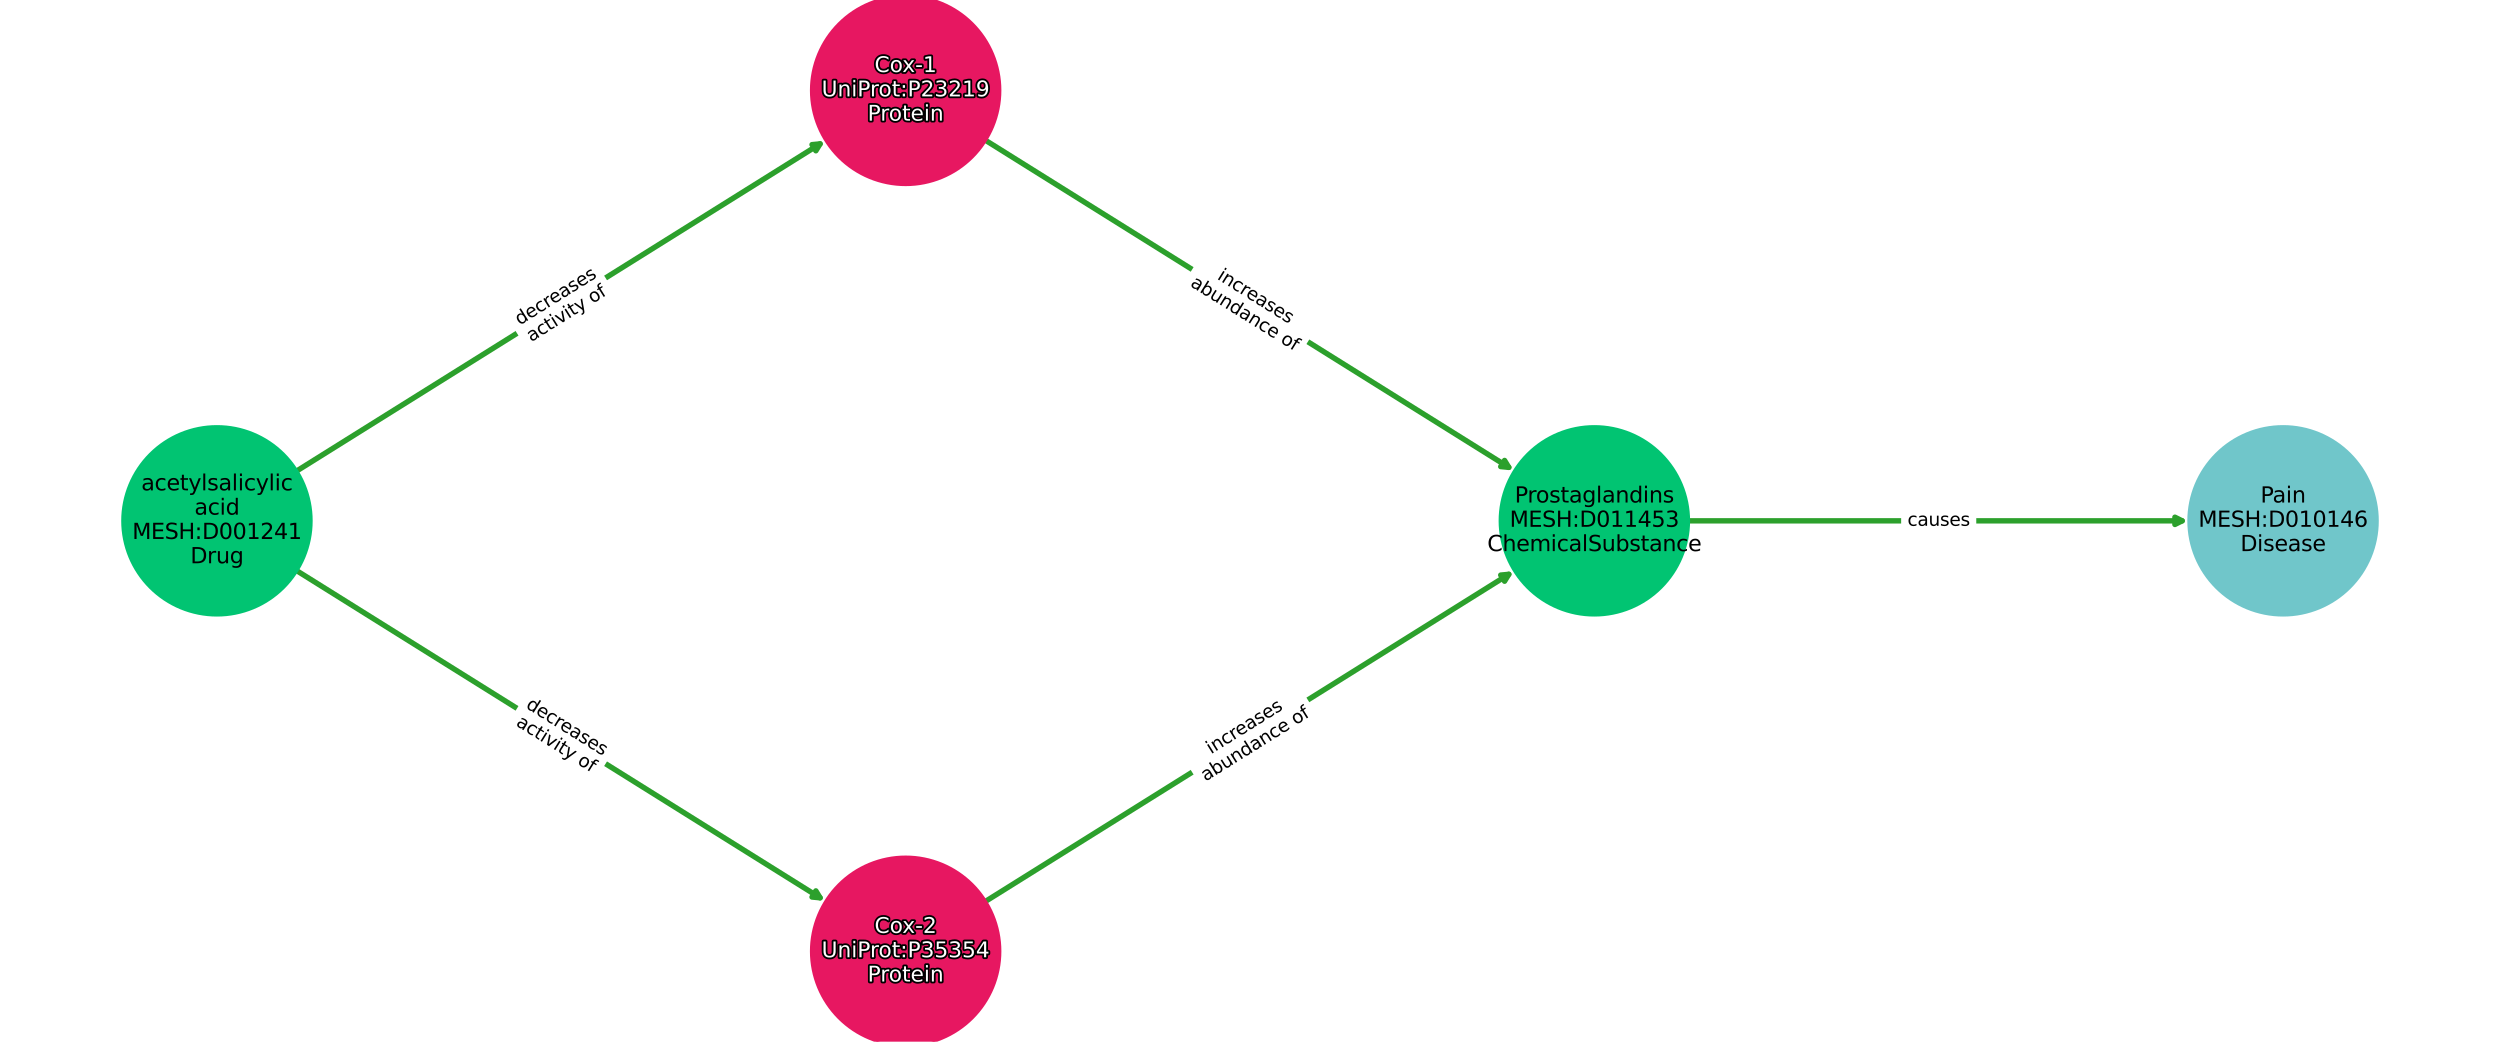 <?xml version="1.0" encoding="utf-8" standalone="no"?>
<!DOCTYPE svg PUBLIC "-//W3C//DTD SVG 1.1//EN"
  "http://www.w3.org/Graphics/SVG/1.1/DTD/svg11.dtd">
<svg xmlns:xlink="http://www.w3.org/1999/xlink" width="1382.4pt" height="576pt" viewBox="0 0 1382.4 576" xmlns="http://www.w3.org/2000/svg" version="1.1">
 <defs>
  <style type="text/css">*{stroke-linejoin: round; stroke-linecap: butt}</style>
 </defs>
 <g id="figure_1">
  <g id="patch_1">
   <path d="M 0 576 
L 1382.4 576 
L 1382.4 0 
L 0 0 
z
" style="fill: #ffffff"/>
  </g>
  <g id="axes_1">
   <g id="patch_2">
    <path d="M 164.429 260.207 
Q 310.373 168.992 453.473 79.555 
" clip-path="url(#p716c4d46bd)" style="fill: none; stroke: #2ca02c; stroke-width: 3; stroke-linecap: round"/>
    <path d="M 449.021 79.979 
L 453.473 79.555 
L 451.141 83.371 
L 449.021 79.979 
z
" clip-path="url(#p716c4d46bd)" style="fill: #2ca02c; stroke: #2ca02c; stroke-width: 3; stroke-linecap: round"/>
   </g>
   <g id="patch_3">
    <path d="M 164.429 315.793 
Q 310.373 407.008 453.473 496.445 
" clip-path="url(#p716c4d46bd)" style="fill: none; stroke: #2ca02c; stroke-width: 3; stroke-linecap: round"/>
    <path d="M 451.141 492.629 
L 453.473 496.445 
L 449.021 496.021 
L 451.141 492.629 
z
" clip-path="url(#p716c4d46bd)" style="fill: #2ca02c; stroke: #2ca02c; stroke-width: 3; stroke-linecap: round"/>
   </g>
   <g id="patch_4">
    <path d="M 545.255 77.776 
Q 691.199 168.991 834.299 258.429 
" clip-path="url(#p716c4d46bd)" style="fill: none; stroke: #2ca02c; stroke-width: 3; stroke-linecap: round"/>
    <path d="M 831.967 254.613 
L 834.299 258.429 
L 829.847 258.005 
L 831.967 254.613 
z
" clip-path="url(#p716c4d46bd)" style="fill: #2ca02c; stroke: #2ca02c; stroke-width: 3; stroke-linecap: round"/>
   </g>
   <g id="patch_5">
    <path d="M 934.054 288 
Q 1072.027 288 1206.645 288 
" clip-path="url(#p716c4d46bd)" style="fill: none; stroke: #2ca02c; stroke-width: 3; stroke-linecap: round"/>
    <path d="M 1202.645 286 
L 1206.645 288 
L 1202.645 290 
L 1202.645 286 
z
" clip-path="url(#p716c4d46bd)" style="fill: #2ca02c; stroke: #2ca02c; stroke-width: 3; stroke-linecap: round"/>
   </g>
   <g id="patch_6">
    <path d="M 545.255 498.224 
Q 691.199 407.009 834.299 317.571 
" clip-path="url(#p716c4d46bd)" style="fill: none; stroke: #2ca02c; stroke-width: 3; stroke-linecap: round"/>
    <path d="M 829.847 317.995 
L 834.299 317.571 
L 831.967 321.387 
L 829.847 317.995 
z
" clip-path="url(#p716c4d46bd)" style="fill: #2ca02c; stroke: #2ca02c; stroke-width: 3; stroke-linecap: round"/>
   </g>
   <g id="text_1">
    <g id="patch_7">
     <path d="M 295.982 193.833 
L 339.009 166.941 
Q 341.553 165.351 339.963 162.807 
L 328.899 145.105 
Q 327.309 142.561 324.765 144.151 
L 281.738 171.042 
Q 279.194 172.632 280.784 175.176 
L 291.848 192.879 
Q 293.438 195.423 295.982 193.833 
z
" clip-path="url(#p716c4d46bd)" style="fill: #ffffff; stroke: #ffffff; stroke-linejoin: miter"/>
    </g>
    <g clip-path="url(#p716c4d46bd)">
     <!-- decreases -->
     <g transform="translate(287.355 180.03)rotate(-32.005)scale(0.1 -0.1)">
      <defs>
       <path id="DejaVuSans-64" d="M 2906 2969 
L 2906 4863 
L 3481 4863 
L 3481 0 
L 2906 0 
L 2906 525 
Q 2725 213 2448 61 
Q 2172 -91 1784 -91 
Q 1150 -91 751 415 
Q 353 922 353 1747 
Q 353 2572 751 3078 
Q 1150 3584 1784 3584 
Q 2172 3584 2448 3432 
Q 2725 3281 2906 2969 
z
M 947 1747 
Q 947 1113 1208 752 
Q 1469 391 1925 391 
Q 2381 391 2643 752 
Q 2906 1113 2906 1747 
Q 2906 2381 2643 2742 
Q 2381 3103 1925 3103 
Q 1469 3103 1208 2742 
Q 947 2381 947 1747 
z
" transform="scale(0.016)"/>
       <path id="DejaVuSans-65" d="M 3597 1894 
L 3597 1613 
L 953 1613 
Q 991 1019 1311 708 
Q 1631 397 2203 397 
Q 2534 397 2845 478 
Q 3156 559 3463 722 
L 3463 178 
Q 3153 47 2828 -22 
Q 2503 -91 2169 -91 
Q 1331 -91 842 396 
Q 353 884 353 1716 
Q 353 2575 817 3079 
Q 1281 3584 2069 3584 
Q 2775 3584 3186 3129 
Q 3597 2675 3597 1894 
z
M 3022 2063 
Q 3016 2534 2758 2815 
Q 2500 3097 2075 3097 
Q 1594 3097 1305 2825 
Q 1016 2553 972 2059 
L 3022 2063 
z
" transform="scale(0.016)"/>
       <path id="DejaVuSans-63" d="M 3122 3366 
L 3122 2828 
Q 2878 2963 2633 3030 
Q 2388 3097 2138 3097 
Q 1578 3097 1268 2742 
Q 959 2388 959 1747 
Q 959 1106 1268 751 
Q 1578 397 2138 397 
Q 2388 397 2633 464 
Q 2878 531 3122 666 
L 3122 134 
Q 2881 22 2623 -34 
Q 2366 -91 2075 -91 
Q 1284 -91 818 406 
Q 353 903 353 1747 
Q 353 2603 823 3093 
Q 1294 3584 2113 3584 
Q 2378 3584 2631 3529 
Q 2884 3475 3122 3366 
z
" transform="scale(0.016)"/>
       <path id="DejaVuSans-72" d="M 2631 2963 
Q 2534 3019 2420 3045 
Q 2306 3072 2169 3072 
Q 1681 3072 1420 2755 
Q 1159 2438 1159 1844 
L 1159 0 
L 581 0 
L 581 3500 
L 1159 3500 
L 1159 2956 
Q 1341 3275 1631 3429 
Q 1922 3584 2338 3584 
Q 2397 3584 2469 3576 
Q 2541 3569 2628 3553 
L 2631 2963 
z
" transform="scale(0.016)"/>
       <path id="DejaVuSans-61" d="M 2194 1759 
Q 1497 1759 1228 1600 
Q 959 1441 959 1056 
Q 959 750 1161 570 
Q 1363 391 1709 391 
Q 2188 391 2477 730 
Q 2766 1069 2766 1631 
L 2766 1759 
L 2194 1759 
z
M 3341 1997 
L 3341 0 
L 2766 0 
L 2766 531 
Q 2569 213 2275 61 
Q 1981 -91 1556 -91 
Q 1019 -91 701 211 
Q 384 513 384 1019 
Q 384 1609 779 1909 
Q 1175 2209 1959 2209 
L 2766 2209 
L 2766 2266 
Q 2766 2663 2505 2880 
Q 2244 3097 1772 3097 
Q 1472 3097 1187 3025 
Q 903 2953 641 2809 
L 641 3341 
Q 956 3463 1253 3523 
Q 1550 3584 1831 3584 
Q 2591 3584 2966 3190 
Q 3341 2797 3341 1997 
z
" transform="scale(0.016)"/>
       <path id="DejaVuSans-73" d="M 2834 3397 
L 2834 2853 
Q 2591 2978 2328 3040 
Q 2066 3103 1784 3103 
Q 1356 3103 1142 2972 
Q 928 2841 928 2578 
Q 928 2378 1081 2264 
Q 1234 2150 1697 2047 
L 1894 2003 
Q 2506 1872 2764 1633 
Q 3022 1394 3022 966 
Q 3022 478 2636 193 
Q 2250 -91 1575 -91 
Q 1294 -91 989 -36 
Q 684 19 347 128 
L 347 722 
Q 666 556 975 473 
Q 1284 391 1588 391 
Q 1994 391 2212 530 
Q 2431 669 2431 922 
Q 2431 1156 2273 1281 
Q 2116 1406 1581 1522 
L 1381 1569 
Q 847 1681 609 1914 
Q 372 2147 372 2553 
Q 372 3047 722 3315 
Q 1072 3584 1716 3584 
Q 2034 3584 2315 3537 
Q 2597 3491 2834 3397 
z
" transform="scale(0.016)"/>
      </defs>
      <use xlink:href="#DejaVuSans-64"/>
      <use xlink:href="#DejaVuSans-65" x="63.477"/>
      <use xlink:href="#DejaVuSans-63" x="125"/>
      <use xlink:href="#DejaVuSans-72" x="179.98"/>
      <use xlink:href="#DejaVuSans-65" x="218.844"/>
      <use xlink:href="#DejaVuSans-61" x="280.367"/>
      <use xlink:href="#DejaVuSans-73" x="341.646"/>
      <use xlink:href="#DejaVuSans-65" x="393.746"/>
      <use xlink:href="#DejaVuSans-73" x="455.27"/>
     </g>
    </g>
    <g clip-path="url(#p716c4d46bd)">
     <!-- activity of -->
     <g transform="translate(293.74 189.244)rotate(-32.005)scale(0.1 -0.1)">
      <defs>
       <path id="DejaVuSans-74" d="M 1172 4494 
L 1172 3500 
L 2356 3500 
L 2356 3053 
L 1172 3053 
L 1172 1153 
Q 1172 725 1289 603 
Q 1406 481 1766 481 
L 2356 481 
L 2356 0 
L 1766 0 
Q 1100 0 847 248 
Q 594 497 594 1153 
L 594 3053 
L 172 3053 
L 172 3500 
L 594 3500 
L 594 4494 
L 1172 4494 
z
" transform="scale(0.016)"/>
       <path id="DejaVuSans-69" d="M 603 3500 
L 1178 3500 
L 1178 0 
L 603 0 
L 603 3500 
z
M 603 4863 
L 1178 4863 
L 1178 4134 
L 603 4134 
L 603 4863 
z
" transform="scale(0.016)"/>
       <path id="DejaVuSans-76" d="M 191 3500 
L 800 3500 
L 1894 563 
L 2988 3500 
L 3597 3500 
L 2284 0 
L 1503 0 
L 191 3500 
z
" transform="scale(0.016)"/>
       <path id="DejaVuSans-79" d="M 2059 -325 
Q 1816 -950 1584 -1140 
Q 1353 -1331 966 -1331 
L 506 -1331 
L 506 -850 
L 844 -850 
Q 1081 -850 1212 -737 
Q 1344 -625 1503 -206 
L 1606 56 
L 191 3500 
L 800 3500 
L 1894 763 
L 2988 3500 
L 3597 3500 
L 2059 -325 
z
" transform="scale(0.016)"/>
       <path id="DejaVuSans-20" transform="scale(0.016)"/>
       <path id="DejaVuSans-6f" d="M 1959 3097 
Q 1497 3097 1228 2736 
Q 959 2375 959 1747 
Q 959 1119 1226 758 
Q 1494 397 1959 397 
Q 2419 397 2687 759 
Q 2956 1122 2956 1747 
Q 2956 2369 2687 2733 
Q 2419 3097 1959 3097 
z
M 1959 3584 
Q 2709 3584 3137 3096 
Q 3566 2609 3566 1747 
Q 3566 888 3137 398 
Q 2709 -91 1959 -91 
Q 1206 -91 779 398 
Q 353 888 353 1747 
Q 353 2609 779 3096 
Q 1206 3584 1959 3584 
z
" transform="scale(0.016)"/>
       <path id="DejaVuSans-66" d="M 2375 4863 
L 2375 4384 
L 1825 4384 
Q 1516 4384 1395 4259 
Q 1275 4134 1275 3809 
L 1275 3500 
L 2222 3500 
L 2222 3053 
L 1275 3053 
L 1275 0 
L 697 0 
L 697 3053 
L 147 3053 
L 147 3500 
L 697 3500 
L 697 3744 
Q 697 4328 969 4595 
Q 1241 4863 1831 4863 
L 2375 4863 
z
" transform="scale(0.016)"/>
      </defs>
      <use xlink:href="#DejaVuSans-61"/>
      <use xlink:href="#DejaVuSans-63" x="61.279"/>
      <use xlink:href="#DejaVuSans-74" x="116.26"/>
      <use xlink:href="#DejaVuSans-69" x="155.469"/>
      <use xlink:href="#DejaVuSans-76" x="183.252"/>
      <use xlink:href="#DejaVuSans-69" x="242.432"/>
      <use xlink:href="#DejaVuSans-74" x="270.215"/>
      <use xlink:href="#DejaVuSans-79" x="309.424"/>
      <use xlink:href="#DejaVuSans-20" x="368.604"/>
      <use xlink:href="#DejaVuSans-6f" x="400.391"/>
      <use xlink:href="#DejaVuSans-66" x="461.572"/>
     </g>
    </g>
   </g>
   <g id="text_2">
    <g id="patch_8">
     <path d="M 281.738 404.958 
L 324.765 431.849 
Q 327.309 433.439 328.899 430.895 
L 339.963 413.193 
Q 341.553 410.649 339.009 409.059 
L 295.982 382.167 
Q 293.438 380.577 291.848 383.121 
L 280.784 400.824 
Q 279.194 403.368 281.738 404.958 
z
" clip-path="url(#p716c4d46bd)" style="fill: #ffffff; stroke: #ffffff; stroke-linejoin: miter"/>
    </g>
    <g clip-path="url(#p716c4d46bd)">
     <!-- decreases -->
     <g transform="translate(290.365 391.155)rotate(-327.995)scale(0.1 -0.1)">
      <use xlink:href="#DejaVuSans-64"/>
      <use xlink:href="#DejaVuSans-65" x="63.477"/>
      <use xlink:href="#DejaVuSans-63" x="125"/>
      <use xlink:href="#DejaVuSans-72" x="179.98"/>
      <use xlink:href="#DejaVuSans-65" x="218.844"/>
      <use xlink:href="#DejaVuSans-61" x="280.367"/>
      <use xlink:href="#DejaVuSans-73" x="341.646"/>
      <use xlink:href="#DejaVuSans-65" x="393.746"/>
      <use xlink:href="#DejaVuSans-73" x="455.27"/>
     </g>
    </g>
    <g clip-path="url(#p716c4d46bd)">
     <!-- activity of -->
     <g transform="translate(284.88 400.931)rotate(-327.995)scale(0.1 -0.1)">
      <use xlink:href="#DejaVuSans-61"/>
      <use xlink:href="#DejaVuSans-63" x="61.279"/>
      <use xlink:href="#DejaVuSans-74" x="116.26"/>
      <use xlink:href="#DejaVuSans-69" x="155.469"/>
      <use xlink:href="#DejaVuSans-76" x="183.252"/>
      <use xlink:href="#DejaVuSans-69" x="242.432"/>
      <use xlink:href="#DejaVuSans-74" x="270.215"/>
      <use xlink:href="#DejaVuSans-79" x="309.424"/>
      <use xlink:href="#DejaVuSans-20" x="368.604"/>
      <use xlink:href="#DejaVuSans-6f" x="400.391"/>
      <use xlink:href="#DejaVuSans-66" x="461.572"/>
     </g>
    </g>
   </g>
   <g id="text_3">
    <g id="patch_9">
     <path d="M 655.062 162.252 
L 713.094 198.522 
Q 715.638 200.112 717.228 197.568 
L 728.292 179.865 
Q 729.882 177.321 727.338 175.731 
L 669.306 139.461 
Q 666.762 137.871 665.172 140.415 
L 654.108 158.118 
Q 652.518 160.662 655.062 162.252 
z
" clip-path="url(#p716c4d46bd)" style="fill: #ffffff; stroke: #ffffff; stroke-linejoin: miter"/>
    </g>
    <g clip-path="url(#p716c4d46bd)">
     <!-- increases -->
     <g transform="translate(672.627 154.035)rotate(-327.995)scale(0.1 -0.1)">
      <defs>
       <path id="DejaVuSans-6e" d="M 3513 2113 
L 3513 0 
L 2938 0 
L 2938 2094 
Q 2938 2591 2744 2837 
Q 2550 3084 2163 3084 
Q 1697 3084 1428 2787 
Q 1159 2491 1159 1978 
L 1159 0 
L 581 0 
L 581 3500 
L 1159 3500 
L 1159 2956 
Q 1366 3272 1645 3428 
Q 1925 3584 2291 3584 
Q 2894 3584 3203 3211 
Q 3513 2838 3513 2113 
z
" transform="scale(0.016)"/>
      </defs>
      <use xlink:href="#DejaVuSans-69"/>
      <use xlink:href="#DejaVuSans-6e" x="27.783"/>
      <use xlink:href="#DejaVuSans-63" x="91.162"/>
      <use xlink:href="#DejaVuSans-72" x="146.143"/>
      <use xlink:href="#DejaVuSans-65" x="185.006"/>
      <use xlink:href="#DejaVuSans-61" x="246.529"/>
      <use xlink:href="#DejaVuSans-73" x="307.809"/>
      <use xlink:href="#DejaVuSans-65" x="359.908"/>
      <use xlink:href="#DejaVuSans-73" x="421.432"/>
     </g>
    </g>
    <g clip-path="url(#p716c4d46bd)">
     <!-- abundance of -->
     <g transform="translate(657.754 157.944)rotate(-327.995)scale(0.1 -0.1)">
      <defs>
       <path id="DejaVuSans-62" d="M 3116 1747 
Q 3116 2381 2855 2742 
Q 2594 3103 2138 3103 
Q 1681 3103 1420 2742 
Q 1159 2381 1159 1747 
Q 1159 1113 1420 752 
Q 1681 391 2138 391 
Q 2594 391 2855 752 
Q 3116 1113 3116 1747 
z
M 1159 2969 
Q 1341 3281 1617 3432 
Q 1894 3584 2278 3584 
Q 2916 3584 3314 3078 
Q 3713 2572 3713 1747 
Q 3713 922 3314 415 
Q 2916 -91 2278 -91 
Q 1894 -91 1617 61 
Q 1341 213 1159 525 
L 1159 0 
L 581 0 
L 581 4863 
L 1159 4863 
L 1159 2969 
z
" transform="scale(0.016)"/>
       <path id="DejaVuSans-75" d="M 544 1381 
L 544 3500 
L 1119 3500 
L 1119 1403 
Q 1119 906 1312 657 
Q 1506 409 1894 409 
Q 2359 409 2629 706 
Q 2900 1003 2900 1516 
L 2900 3500 
L 3475 3500 
L 3475 0 
L 2900 0 
L 2900 538 
Q 2691 219 2414 64 
Q 2138 -91 1772 -91 
Q 1169 -91 856 284 
Q 544 659 544 1381 
z
M 1991 3584 
L 1991 3584 
z
" transform="scale(0.016)"/>
      </defs>
      <use xlink:href="#DejaVuSans-61"/>
      <use xlink:href="#DejaVuSans-62" x="61.279"/>
      <use xlink:href="#DejaVuSans-75" x="124.756"/>
      <use xlink:href="#DejaVuSans-6e" x="188.135"/>
      <use xlink:href="#DejaVuSans-64" x="251.514"/>
      <use xlink:href="#DejaVuSans-61" x="314.99"/>
      <use xlink:href="#DejaVuSans-6e" x="376.27"/>
      <use xlink:href="#DejaVuSans-63" x="439.648"/>
      <use xlink:href="#DejaVuSans-65" x="494.629"/>
      <use xlink:href="#DejaVuSans-20" x="556.152"/>
      <use xlink:href="#DejaVuSans-6f" x="587.939"/>
      <use xlink:href="#DejaVuSans-66" x="649.121"/>
     </g>
    </g>
   </g>
   <g id="text_4">
    <g id="patch_10">
     <path d="M 1054.758 295.839 
L 1089.294 295.839 
Q 1092.294 295.839 1092.294 292.839 
L 1092.294 283.161 
Q 1092.294 280.161 1089.294 280.161 
L 1054.758 280.161 
Q 1051.758 280.161 1051.758 283.161 
L 1051.758 292.839 
Q 1051.758 295.839 1054.758 295.839 
z
" clip-path="url(#p716c4d46bd)" style="fill: #ffffff; stroke: #ffffff; stroke-linejoin: miter"/>
    </g>
    <g clip-path="url(#p716c4d46bd)">
     <!-- causes -->
     <g transform="translate(1054.758 290.759)scale(0.1 -0.1)">
      <use xlink:href="#DejaVuSans-63"/>
      <use xlink:href="#DejaVuSans-61" x="54.98"/>
      <use xlink:href="#DejaVuSans-75" x="116.26"/>
      <use xlink:href="#DejaVuSans-73" x="179.639"/>
      <use xlink:href="#DejaVuSans-65" x="231.738"/>
      <use xlink:href="#DejaVuSans-73" x="293.262"/>
     </g>
    </g>
   </g>
   <g id="text_5">
    <g id="patch_11">
     <path d="M 669.306 436.539 
L 727.338 400.269 
Q 729.882 398.679 728.292 396.135 
L 717.228 378.432 
Q 715.638 375.888 713.094 377.478 
L 655.062 413.748 
Q 652.518 415.338 654.108 417.882 
L 665.172 435.585 
Q 666.762 438.129 669.306 436.539 
z
" clip-path="url(#p716c4d46bd)" style="fill: #ffffff; stroke: #ffffff; stroke-linejoin: miter"/>
    </g>
    <g clip-path="url(#p716c4d46bd)">
     <!-- increases -->
     <g transform="translate(669.617 417.149)rotate(-32.005)scale(0.1 -0.1)">
      <use xlink:href="#DejaVuSans-69"/>
      <use xlink:href="#DejaVuSans-6e" x="27.783"/>
      <use xlink:href="#DejaVuSans-63" x="91.162"/>
      <use xlink:href="#DejaVuSans-72" x="146.143"/>
      <use xlink:href="#DejaVuSans-65" x="185.006"/>
      <use xlink:href="#DejaVuSans-61" x="246.529"/>
      <use xlink:href="#DejaVuSans-73" x="307.809"/>
      <use xlink:href="#DejaVuSans-65" x="359.908"/>
      <use xlink:href="#DejaVuSans-73" x="421.432"/>
     </g>
    </g>
    <g clip-path="url(#p716c4d46bd)">
     <!-- abundance of -->
     <g transform="translate(666.614 432.231)rotate(-32.005)scale(0.1 -0.1)">
      <use xlink:href="#DejaVuSans-61"/>
      <use xlink:href="#DejaVuSans-62" x="61.279"/>
      <use xlink:href="#DejaVuSans-75" x="124.756"/>
      <use xlink:href="#DejaVuSans-6e" x="188.135"/>
      <use xlink:href="#DejaVuSans-64" x="251.514"/>
      <use xlink:href="#DejaVuSans-61" x="314.99"/>
      <use xlink:href="#DejaVuSans-6e" x="376.27"/>
      <use xlink:href="#DejaVuSans-63" x="439.648"/>
      <use xlink:href="#DejaVuSans-65" x="494.629"/>
      <use xlink:href="#DejaVuSans-20" x="556.152"/>
      <use xlink:href="#DejaVuSans-6f" x="587.939"/>
      <use xlink:href="#DejaVuSans-66" x="649.121"/>
     </g>
    </g>
   </g>
   <g id="PathCollection_1">
    <defs>
     <path id="C0_0_e76c5478d4" d="M 0 52.44 
C 13.907 52.44 27.247 46.915 37.081 37.081 
C 46.915 27.247 52.44 13.907 52.44 -0 
C 52.44 -13.907 46.915 -27.247 37.081 -37.081 
C 27.247 -46.915 13.907 -52.44 0 -52.44 
C -13.907 -52.44 -27.247 -46.915 -37.081 -37.081 
C -46.915 -27.247 -52.44 -13.907 -52.44 0 
C -52.44 13.907 -46.915 27.247 -37.081 37.081 
C -27.247 46.915 -13.907 52.44 0 52.44 
z
"/>
    </defs>
    <g clip-path="url(#p716c4d46bd)">
     <use xlink:href="#C0_0_e76c5478d4" x="119.96" y="288" style="fill: #01c472; stroke: #01c472"/>
    </g>
    <g clip-path="url(#p716c4d46bd)">
     <use xlink:href="#C0_0_e76c5478d4" x="500.787" y="49.983" style="fill: #e71761; stroke: #e71761"/>
    </g>
    <g clip-path="url(#p716c4d46bd)">
     <use xlink:href="#C0_0_e76c5478d4" x="881.613" y="288" style="fill: #01c472; stroke: #01c472"/>
    </g>
    <g clip-path="url(#p716c4d46bd)">
     <use xlink:href="#C0_0_e76c5478d4" x="1262.44" y="288" style="fill: #70c6ca; stroke: #70c6ca"/>
    </g>
    <g clip-path="url(#p716c4d46bd)">
     <use xlink:href="#C0_0_e76c5478d4" x="500.787" y="526.017" style="fill: #e71761; stroke: #e71761"/>
    </g>
   </g>
   <g id="text_6">
    <path d="M 491.309 31.784 
L 491.309 33.03 
Q 490.711 32.474 490.034 32.2 
Q 489.357 31.924 488.596 31.924 
Q 487.096 31.924 486.299 32.841 
Q 485.502 33.758 485.502 35.492 
Q 485.502 37.221 486.299 38.138 
Q 487.096 39.055 488.596 39.055 
Q 489.357 39.055 490.034 38.779 
Q 490.711 38.504 491.309 37.947 
L 491.309 39.184 
Q 490.688 39.606 489.992 39.818 
Q 489.299 40.028 488.526 40.028 
Q 486.539 40.028 485.395 38.813 
Q 484.253 37.596 484.253 35.492 
Q 484.253 33.383 485.395 32.168 
Q 486.539 30.951 488.526 30.951 
Q 489.31 30.951 490.004 31.159 
Q 490.699 31.367 491.309 31.784 
z
M 495.632 34.05 
Q 494.766 34.05 494.261 34.727 
Q 493.757 35.404 493.757 36.582 
Q 493.757 37.759 494.258 38.436 
Q 494.76 39.113 495.632 39.113 
Q 496.494 39.113 496.997 38.434 
Q 497.501 37.754 497.501 36.582 
Q 497.501 35.415 496.997 34.733 
Q 496.494 34.05 495.632 34.05 
z
M 495.632 33.137 
Q 497.038 33.137 497.841 34.052 
Q 498.645 34.965 498.645 36.582 
Q 498.645 38.192 497.841 39.111 
Q 497.038 40.028 495.632 40.028 
Q 494.22 40.028 493.419 39.111 
Q 492.621 38.192 492.621 36.582 
Q 492.621 34.965 493.419 34.052 
Q 494.22 33.137 495.632 33.137 
z
M 505.512 33.295 
L 503.139 36.488 
L 505.634 39.857 
L 504.363 39.857 
L 502.452 37.279 
L 500.544 39.857 
L 499.271 39.857 
L 501.821 36.424 
L 499.488 33.295 
L 500.759 33.295 
L 502.499 35.633 
L 504.239 33.295 
L 505.512 33.295 
z
M 506.614 36.09 
L 509.772 36.09 
L 509.772 37.05 
L 506.614 37.05 
L 506.614 36.09 
z
M 511.846 38.862 
L 513.779 38.862 
L 513.779 32.187 
L 511.675 32.609 
L 511.675 31.53 
L 513.768 31.109 
L 514.951 31.109 
L 514.951 38.862 
L 516.884 38.862 
L 516.884 39.857 
L 511.846 39.857 
L 511.846 38.862 
z
" clip-path="url(#p716c4d46bd)" style="fill: #ffffff; stroke: #000000; stroke-width: 2"/>
    <path d="M 491.309 31.784 
L 491.309 33.03 
Q 490.711 32.474 490.034 32.2 
Q 489.357 31.924 488.596 31.924 
Q 487.096 31.924 486.299 32.841 
Q 485.502 33.758 485.502 35.492 
Q 485.502 37.221 486.299 38.138 
Q 487.096 39.055 488.596 39.055 
Q 489.357 39.055 490.034 38.779 
Q 490.711 38.504 491.309 37.947 
L 491.309 39.184 
Q 490.688 39.606 489.992 39.818 
Q 489.299 40.028 488.526 40.028 
Q 486.539 40.028 485.395 38.813 
Q 484.253 37.596 484.253 35.492 
Q 484.253 33.383 485.395 32.168 
Q 486.539 30.951 488.526 30.951 
Q 489.31 30.951 490.004 31.159 
Q 490.699 31.367 491.309 31.784 
z
M 495.632 34.05 
Q 494.766 34.05 494.261 34.727 
Q 493.757 35.404 493.757 36.582 
Q 493.757 37.759 494.258 38.436 
Q 494.76 39.113 495.632 39.113 
Q 496.494 39.113 496.997 38.434 
Q 497.501 37.754 497.501 36.582 
Q 497.501 35.415 496.997 34.733 
Q 496.494 34.05 495.632 34.05 
z
M 495.632 33.137 
Q 497.038 33.137 497.841 34.052 
Q 498.645 34.965 498.645 36.582 
Q 498.645 38.192 497.841 39.111 
Q 497.038 40.028 495.632 40.028 
Q 494.22 40.028 493.419 39.111 
Q 492.621 38.192 492.621 36.582 
Q 492.621 34.965 493.419 34.052 
Q 494.22 33.137 495.632 33.137 
z
M 505.512 33.295 
L 503.139 36.488 
L 505.634 39.857 
L 504.363 39.857 
L 502.452 37.279 
L 500.544 39.857 
L 499.271 39.857 
L 501.821 36.424 
L 499.488 33.295 
L 500.759 33.295 
L 502.499 35.633 
L 504.239 33.295 
L 505.512 33.295 
z
M 506.614 36.09 
L 509.772 36.09 
L 509.772 37.05 
L 506.614 37.05 
L 506.614 36.09 
z
M 511.846 38.862 
L 513.779 38.862 
L 513.779 32.187 
L 511.675 32.609 
L 511.675 31.53 
L 513.768 31.109 
L 514.951 31.109 
L 514.951 38.862 
L 516.884 38.862 
L 516.884 39.857 
L 511.846 39.857 
L 511.846 38.862 
z
" clip-path="url(#p716c4d46bd)" style="fill: #ffffff"/>
    <path d="M 455.374 44.546 
L 456.565 44.546 
L 456.565 49.862 
Q 456.565 51.268 457.073 51.887 
Q 457.583 52.503 458.727 52.503 
Q 459.863 52.503 460.373 51.887 
Q 460.883 51.268 460.883 49.862 
L 460.883 44.546 
L 462.072 44.546 
L 462.072 50.008 
Q 462.072 51.718 461.224 52.592 
Q 460.379 53.465 458.727 53.465 
Q 457.067 53.465 456.22 52.592 
Q 455.374 51.718 455.374 50.008 
L 455.374 44.546 
z
M 469.702 49.333 
L 469.702 53.295 
L 468.624 53.295 
L 468.624 49.368 
Q 468.624 48.437 468.26 47.975 
Q 467.896 47.512 467.171 47.512 
Q 466.297 47.512 465.792 48.069 
Q 465.288 48.624 465.288 49.586 
L 465.288 53.295 
L 464.204 53.295 
L 464.204 46.732 
L 465.288 46.732 
L 465.288 47.752 
Q 465.676 47.16 466.199 46.867 
Q 466.724 46.575 467.411 46.575 
Q 468.541 46.575 469.121 47.274 
Q 469.702 47.973 469.702 49.333 
z
M 471.851 46.732 
L 472.929 46.732 
L 472.929 53.295 
L 471.851 53.295 
L 471.851 46.732 
z
M 471.851 44.177 
L 472.929 44.177 
L 472.929 45.543 
L 471.851 45.543 
L 471.851 44.177 
z
M 476.415 45.519 
L 476.415 48.806 
L 477.904 48.806 
Q 478.731 48.806 479.181 48.378 
Q 479.633 47.951 479.633 47.16 
Q 479.633 46.374 479.181 45.947 
Q 478.731 45.519 477.904 45.519 
L 476.415 45.519 
z
M 475.232 44.546 
L 477.904 44.546 
Q 479.376 44.546 480.128 45.212 
Q 480.881 45.877 480.881 47.16 
Q 480.881 48.455 480.128 49.117 
Q 479.376 49.779 477.904 49.779 
L 476.415 49.779 
L 476.415 53.295 
L 475.232 53.295 
L 475.232 44.546 
z
M 486.014 47.739 
Q 485.832 47.634 485.618 47.585 
Q 485.405 47.535 485.148 47.535 
Q 484.233 47.535 483.743 48.129 
Q 483.254 48.723 483.254 49.837 
L 483.254 53.295 
L 482.17 53.295 
L 482.17 46.732 
L 483.254 46.732 
L 483.254 47.752 
Q 483.595 47.154 484.139 46.865 
Q 484.685 46.575 485.465 46.575 
Q 485.575 46.575 485.71 46.59 
Q 485.845 46.603 486.008 46.633 
L 486.014 47.739 
z
M 489.417 47.488 
Q 488.551 47.488 488.047 48.165 
Q 487.542 48.842 487.542 50.019 
Q 487.542 51.197 488.043 51.873 
Q 488.546 52.55 489.417 52.55 
Q 490.28 52.55 490.782 51.872 
Q 491.287 51.191 491.287 50.019 
Q 491.287 48.853 490.782 48.17 
Q 490.28 47.488 489.417 47.488 
z
M 489.417 46.575 
Q 490.824 46.575 491.626 47.49 
Q 492.431 48.403 492.431 50.019 
Q 492.431 51.63 491.626 52.548 
Q 490.824 53.465 489.417 53.465 
Q 488.006 53.465 487.205 52.548 
Q 486.406 51.63 486.406 50.019 
Q 486.406 48.403 487.205 47.49 
Q 488.006 46.575 489.417 46.575 
z
M 495.284 44.868 
L 495.284 46.732 
L 497.504 46.732 
L 497.504 47.57 
L 495.284 47.57 
L 495.284 51.133 
Q 495.284 51.935 495.503 52.164 
Q 495.722 52.393 496.397 52.393 
L 497.504 52.393 
L 497.504 53.295 
L 496.397 53.295 
Q 495.149 53.295 494.674 52.83 
Q 494.2 52.363 494.2 51.133 
L 494.2 47.57 
L 493.409 47.57 
L 493.409 46.732 
L 494.2 46.732 
L 494.2 44.868 
L 495.284 44.868 
z
M 499.197 51.806 
L 500.433 51.806 
L 500.433 53.295 
L 499.197 53.295 
L 499.197 51.806 
z
M 499.197 47.09 
L 500.433 47.09 
L 500.433 48.577 
L 499.197 48.577 
L 499.197 47.09 
z
M 504.195 45.519 
L 504.195 48.806 
L 505.684 48.806 
Q 506.51 48.806 506.96 48.378 
Q 507.412 47.951 507.412 47.16 
Q 507.412 46.374 506.96 45.947 
Q 506.51 45.519 505.684 45.519 
L 504.195 45.519 
z
M 503.012 44.546 
L 505.684 44.546 
Q 507.155 44.546 507.907 45.212 
Q 508.661 45.877 508.661 47.16 
Q 508.661 48.455 507.907 49.117 
Q 507.155 49.779 505.684 49.779 
L 504.195 49.779 
L 504.195 53.295 
L 503.012 53.295 
L 503.012 44.546 
z
M 511.373 52.299 
L 515.504 52.299 
L 515.504 53.295 
L 509.95 53.295 
L 509.95 52.299 
Q 510.623 51.602 511.786 50.428 
Q 512.95 49.252 513.248 48.911 
Q 513.816 48.273 514.041 47.831 
Q 514.268 47.388 514.268 46.961 
Q 514.268 46.263 513.779 45.825 
Q 513.289 45.384 512.504 45.384 
Q 511.947 45.384 511.328 45.577 
Q 510.711 45.77 510.008 46.164 
L 510.008 44.968 
Q 510.722 44.681 511.343 44.535 
Q 511.966 44.388 512.481 44.388 
Q 513.841 44.388 514.649 45.069 
Q 515.457 45.748 515.457 46.884 
Q 515.457 47.424 515.254 47.908 
Q 515.054 48.39 514.519 49.046 
Q 514.373 49.217 513.587 50.028 
Q 512.804 50.84 511.373 52.299 
z
M 521.575 48.577 
Q 522.424 48.759 522.9 49.335 
Q 523.378 49.908 523.378 50.752 
Q 523.378 52.046 522.488 52.757 
Q 521.597 53.465 519.957 53.465 
Q 519.407 53.465 518.824 53.357 
Q 518.241 53.248 517.62 53.03 
L 517.62 51.888 
Q 518.112 52.175 518.697 52.322 
Q 519.283 52.468 519.923 52.468 
Q 521.035 52.468 521.618 52.029 
Q 522.201 51.59 522.201 50.752 
Q 522.201 49.978 521.659 49.543 
Q 521.117 49.106 520.152 49.106 
L 519.132 49.106 
L 519.132 48.133 
L 520.198 48.133 
Q 521.07 48.133 521.533 47.784 
Q 521.997 47.435 521.997 46.779 
Q 521.997 46.106 521.518 45.746 
Q 521.042 45.384 520.152 45.384 
Q 519.664 45.384 519.107 45.491 
Q 518.55 45.596 517.883 45.817 
L 517.883 44.763 
Q 518.558 44.576 519.147 44.482 
Q 519.735 44.388 520.257 44.388 
Q 521.605 44.388 522.388 45.002 
Q 523.174 45.613 523.174 46.655 
Q 523.174 47.383 522.758 47.883 
Q 522.342 48.384 521.575 48.577 
z
M 526.643 52.299 
L 530.773 52.299 
L 530.773 53.295 
L 525.219 53.295 
L 525.219 52.299 
Q 525.893 51.602 527.055 50.428 
Q 528.219 49.252 528.518 48.911 
Q 529.086 48.273 529.311 47.831 
Q 529.538 47.388 529.538 46.961 
Q 529.538 46.263 529.048 45.825 
Q 528.559 45.384 527.773 45.384 
Q 527.216 45.384 526.598 45.577 
Q 525.981 45.77 525.278 46.164 
L 525.278 44.968 
Q 525.992 44.681 526.613 44.535 
Q 527.235 44.388 527.751 44.388 
Q 529.11 44.388 529.918 45.069 
Q 530.726 45.748 530.726 46.884 
Q 530.726 47.424 530.524 47.908 
Q 530.323 48.39 529.789 49.046 
Q 529.643 49.217 528.857 50.028 
Q 528.073 50.84 526.643 52.299 
z
M 533.464 52.299 
L 535.397 52.299 
L 535.397 45.624 
L 533.293 46.046 
L 533.293 44.968 
L 535.385 44.546 
L 536.569 44.546 
L 536.569 52.299 
L 538.502 52.299 
L 538.502 53.295 
L 533.464 53.295 
L 533.464 52.299 
z
M 540.928 53.113 
L 540.928 52.035 
Q 541.374 52.247 541.83 52.357 
Q 542.287 52.468 542.728 52.468 
Q 543.9 52.468 544.516 51.68 
Q 545.135 50.893 545.223 49.286 
Q 544.884 49.79 544.361 50.06 
Q 543.84 50.33 543.208 50.33 
Q 541.895 50.33 541.13 49.537 
Q 540.365 48.742 540.365 47.364 
Q 540.365 46.018 541.162 45.204 
Q 541.959 44.388 543.283 44.388 
Q 544.801 44.388 545.6 45.553 
Q 546.401 46.715 546.401 48.93 
Q 546.401 50.998 545.418 52.232 
Q 544.438 53.465 542.78 53.465 
Q 542.334 53.465 541.876 53.377 
Q 541.421 53.289 540.928 53.113 
z
M 543.283 49.404 
Q 544.08 49.404 544.545 48.86 
Q 545.011 48.315 545.011 47.364 
Q 545.011 46.421 544.545 45.873 
Q 544.08 45.326 543.283 45.326 
Q 542.486 45.326 542.021 45.873 
Q 541.556 46.421 541.556 47.364 
Q 541.556 48.315 542.021 48.86 
Q 542.486 49.404 543.283 49.404 
z
" clip-path="url(#p716c4d46bd)" style="fill: #ffffff; stroke: #000000; stroke-width: 2"/>
    <path d="M 455.374 44.546 
L 456.565 44.546 
L 456.565 49.862 
Q 456.565 51.268 457.073 51.887 
Q 457.583 52.503 458.727 52.503 
Q 459.863 52.503 460.373 51.887 
Q 460.883 51.268 460.883 49.862 
L 460.883 44.546 
L 462.072 44.546 
L 462.072 50.008 
Q 462.072 51.718 461.224 52.592 
Q 460.379 53.465 458.727 53.465 
Q 457.067 53.465 456.22 52.592 
Q 455.374 51.718 455.374 50.008 
L 455.374 44.546 
z
M 469.702 49.333 
L 469.702 53.295 
L 468.624 53.295 
L 468.624 49.368 
Q 468.624 48.437 468.26 47.975 
Q 467.896 47.512 467.171 47.512 
Q 466.297 47.512 465.792 48.069 
Q 465.288 48.624 465.288 49.586 
L 465.288 53.295 
L 464.204 53.295 
L 464.204 46.732 
L 465.288 46.732 
L 465.288 47.752 
Q 465.676 47.16 466.199 46.867 
Q 466.724 46.575 467.411 46.575 
Q 468.541 46.575 469.121 47.274 
Q 469.702 47.973 469.702 49.333 
z
M 471.851 46.732 
L 472.929 46.732 
L 472.929 53.295 
L 471.851 53.295 
L 471.851 46.732 
z
M 471.851 44.177 
L 472.929 44.177 
L 472.929 45.543 
L 471.851 45.543 
L 471.851 44.177 
z
M 476.415 45.519 
L 476.415 48.806 
L 477.904 48.806 
Q 478.731 48.806 479.181 48.378 
Q 479.633 47.951 479.633 47.16 
Q 479.633 46.374 479.181 45.947 
Q 478.731 45.519 477.904 45.519 
L 476.415 45.519 
z
M 475.232 44.546 
L 477.904 44.546 
Q 479.376 44.546 480.128 45.212 
Q 480.881 45.877 480.881 47.16 
Q 480.881 48.455 480.128 49.117 
Q 479.376 49.779 477.904 49.779 
L 476.415 49.779 
L 476.415 53.295 
L 475.232 53.295 
L 475.232 44.546 
z
M 486.014 47.739 
Q 485.832 47.634 485.618 47.585 
Q 485.405 47.535 485.148 47.535 
Q 484.233 47.535 483.743 48.129 
Q 483.254 48.723 483.254 49.837 
L 483.254 53.295 
L 482.17 53.295 
L 482.17 46.732 
L 483.254 46.732 
L 483.254 47.752 
Q 483.595 47.154 484.139 46.865 
Q 484.685 46.575 485.465 46.575 
Q 485.575 46.575 485.71 46.59 
Q 485.845 46.603 486.008 46.633 
L 486.014 47.739 
z
M 489.417 47.488 
Q 488.551 47.488 488.047 48.165 
Q 487.542 48.842 487.542 50.019 
Q 487.542 51.197 488.043 51.873 
Q 488.546 52.55 489.417 52.55 
Q 490.28 52.55 490.782 51.872 
Q 491.287 51.191 491.287 50.019 
Q 491.287 48.853 490.782 48.17 
Q 490.28 47.488 489.417 47.488 
z
M 489.417 46.575 
Q 490.824 46.575 491.626 47.49 
Q 492.431 48.403 492.431 50.019 
Q 492.431 51.63 491.626 52.548 
Q 490.824 53.465 489.417 53.465 
Q 488.006 53.465 487.205 52.548 
Q 486.406 51.63 486.406 50.019 
Q 486.406 48.403 487.205 47.49 
Q 488.006 46.575 489.417 46.575 
z
M 495.284 44.868 
L 495.284 46.732 
L 497.504 46.732 
L 497.504 47.57 
L 495.284 47.57 
L 495.284 51.133 
Q 495.284 51.935 495.503 52.164 
Q 495.722 52.393 496.397 52.393 
L 497.504 52.393 
L 497.504 53.295 
L 496.397 53.295 
Q 495.149 53.295 494.674 52.83 
Q 494.2 52.363 494.2 51.133 
L 494.2 47.57 
L 493.409 47.57 
L 493.409 46.732 
L 494.2 46.732 
L 494.2 44.868 
L 495.284 44.868 
z
M 499.197 51.806 
L 500.433 51.806 
L 500.433 53.295 
L 499.197 53.295 
L 499.197 51.806 
z
M 499.197 47.09 
L 500.433 47.09 
L 500.433 48.577 
L 499.197 48.577 
L 499.197 47.09 
z
M 504.195 45.519 
L 504.195 48.806 
L 505.684 48.806 
Q 506.51 48.806 506.96 48.378 
Q 507.412 47.951 507.412 47.16 
Q 507.412 46.374 506.96 45.947 
Q 506.51 45.519 505.684 45.519 
L 504.195 45.519 
z
M 503.012 44.546 
L 505.684 44.546 
Q 507.155 44.546 507.907 45.212 
Q 508.661 45.877 508.661 47.16 
Q 508.661 48.455 507.907 49.117 
Q 507.155 49.779 505.684 49.779 
L 504.195 49.779 
L 504.195 53.295 
L 503.012 53.295 
L 503.012 44.546 
z
M 511.373 52.299 
L 515.504 52.299 
L 515.504 53.295 
L 509.95 53.295 
L 509.95 52.299 
Q 510.623 51.602 511.786 50.428 
Q 512.95 49.252 513.248 48.911 
Q 513.816 48.273 514.041 47.831 
Q 514.268 47.388 514.268 46.961 
Q 514.268 46.263 513.779 45.825 
Q 513.289 45.384 512.504 45.384 
Q 511.947 45.384 511.328 45.577 
Q 510.711 45.77 510.008 46.164 
L 510.008 44.968 
Q 510.722 44.681 511.343 44.535 
Q 511.966 44.388 512.481 44.388 
Q 513.841 44.388 514.649 45.069 
Q 515.457 45.748 515.457 46.884 
Q 515.457 47.424 515.254 47.908 
Q 515.054 48.39 514.519 49.046 
Q 514.373 49.217 513.587 50.028 
Q 512.804 50.84 511.373 52.299 
z
M 521.575 48.577 
Q 522.424 48.759 522.9 49.335 
Q 523.378 49.908 523.378 50.752 
Q 523.378 52.046 522.488 52.757 
Q 521.597 53.465 519.957 53.465 
Q 519.407 53.465 518.824 53.357 
Q 518.241 53.248 517.62 53.03 
L 517.62 51.888 
Q 518.112 52.175 518.697 52.322 
Q 519.283 52.468 519.923 52.468 
Q 521.035 52.468 521.618 52.029 
Q 522.201 51.59 522.201 50.752 
Q 522.201 49.978 521.659 49.543 
Q 521.117 49.106 520.152 49.106 
L 519.132 49.106 
L 519.132 48.133 
L 520.198 48.133 
Q 521.07 48.133 521.533 47.784 
Q 521.997 47.435 521.997 46.779 
Q 521.997 46.106 521.518 45.746 
Q 521.042 45.384 520.152 45.384 
Q 519.664 45.384 519.107 45.491 
Q 518.55 45.596 517.883 45.817 
L 517.883 44.763 
Q 518.558 44.576 519.147 44.482 
Q 519.735 44.388 520.257 44.388 
Q 521.605 44.388 522.388 45.002 
Q 523.174 45.613 523.174 46.655 
Q 523.174 47.383 522.758 47.883 
Q 522.342 48.384 521.575 48.577 
z
M 526.643 52.299 
L 530.773 52.299 
L 530.773 53.295 
L 525.219 53.295 
L 525.219 52.299 
Q 525.893 51.602 527.055 50.428 
Q 528.219 49.252 528.518 48.911 
Q 529.086 48.273 529.311 47.831 
Q 529.538 47.388 529.538 46.961 
Q 529.538 46.263 529.048 45.825 
Q 528.559 45.384 527.773 45.384 
Q 527.216 45.384 526.598 45.577 
Q 525.981 45.77 525.278 46.164 
L 525.278 44.968 
Q 525.992 44.681 526.613 44.535 
Q 527.235 44.388 527.751 44.388 
Q 529.11 44.388 529.918 45.069 
Q 530.726 45.748 530.726 46.884 
Q 530.726 47.424 530.524 47.908 
Q 530.323 48.39 529.789 49.046 
Q 529.643 49.217 528.857 50.028 
Q 528.073 50.84 526.643 52.299 
z
M 533.464 52.299 
L 535.397 52.299 
L 535.397 45.624 
L 533.293 46.046 
L 533.293 44.968 
L 535.385 44.546 
L 536.569 44.546 
L 536.569 52.299 
L 538.502 52.299 
L 538.502 53.295 
L 533.464 53.295 
L 533.464 52.299 
z
M 540.928 53.113 
L 540.928 52.035 
Q 541.374 52.247 541.83 52.357 
Q 542.287 52.468 542.728 52.468 
Q 543.9 52.468 544.516 51.68 
Q 545.135 50.893 545.223 49.286 
Q 544.884 49.79 544.361 50.06 
Q 543.84 50.33 543.208 50.33 
Q 541.895 50.33 541.13 49.537 
Q 540.365 48.742 540.365 47.364 
Q 540.365 46.018 541.162 45.204 
Q 541.959 44.388 543.283 44.388 
Q 544.801 44.388 545.6 45.553 
Q 546.401 46.715 546.401 48.93 
Q 546.401 50.998 545.418 52.232 
Q 544.438 53.465 542.78 53.465 
Q 542.334 53.465 541.876 53.377 
Q 541.421 53.289 540.928 53.113 
z
M 543.283 49.404 
Q 544.08 49.404 544.545 48.86 
Q 545.011 48.315 545.011 47.364 
Q 545.011 46.421 544.545 45.873 
Q 544.08 45.326 543.283 45.326 
Q 542.486 45.326 542.021 45.873 
Q 541.556 46.421 541.556 47.364 
Q 541.556 48.315 542.021 48.86 
Q 542.486 49.404 543.283 49.404 
z
" clip-path="url(#p716c4d46bd)" style="fill: #ffffff"/>
    <path d="M 482.118 58.956 
L 482.118 62.243 
L 483.607 62.243 
Q 484.434 62.243 484.884 61.816 
Q 485.336 61.388 485.336 60.597 
Q 485.336 59.811 484.884 59.384 
Q 484.434 58.956 483.607 58.956 
L 482.118 58.956 
z
M 480.935 57.983 
L 483.607 57.983 
Q 485.079 57.983 485.831 58.649 
Q 486.585 59.315 486.585 60.597 
Q 486.585 61.893 485.831 62.555 
Q 485.079 63.216 483.607 63.216 
L 482.118 63.216 
L 482.118 66.732 
L 480.935 66.732 
L 480.935 57.983 
z
M 491.717 61.176 
Q 491.535 61.071 491.322 61.023 
Q 491.108 60.972 490.851 60.972 
Q 489.936 60.972 489.447 61.566 
Q 488.957 62.161 488.957 63.275 
L 488.957 66.732 
L 487.873 66.732 
L 487.873 60.17 
L 488.957 60.17 
L 488.957 61.19 
Q 489.298 60.591 489.842 60.303 
Q 490.388 60.012 491.168 60.012 
Q 491.278 60.012 491.413 60.027 
Q 491.548 60.04 491.712 60.07 
L 491.717 61.176 
z
M 495.121 60.925 
Q 494.255 60.925 493.75 61.602 
Q 493.246 62.279 493.246 63.456 
Q 493.246 64.634 493.746 65.311 
Q 494.249 65.988 495.121 65.988 
Q 495.983 65.988 496.486 65.309 
Q 496.99 64.628 496.99 63.456 
Q 496.99 62.29 496.486 61.608 
Q 495.983 60.925 495.121 60.925 
z
M 495.121 60.012 
Q 496.527 60.012 497.33 60.927 
Q 498.134 61.84 498.134 63.456 
Q 498.134 65.067 497.33 65.986 
Q 496.527 66.903 495.121 66.903 
Q 493.709 66.903 492.908 65.986 
Q 492.11 65.067 492.11 63.456 
Q 492.11 61.84 492.908 60.927 
Q 493.709 60.012 495.121 60.012 
z
M 500.987 58.306 
L 500.987 60.17 
L 503.207 60.17 
L 503.207 61.008 
L 500.987 61.008 
L 500.987 64.57 
Q 500.987 65.373 501.206 65.601 
Q 501.426 65.83 502.101 65.83 
L 503.207 65.83 
L 503.207 66.732 
L 502.101 66.732 
Q 500.852 66.732 500.378 66.267 
Q 499.903 65.8 499.903 64.57 
L 499.903 61.008 
L 499.112 61.008 
L 499.112 60.17 
L 499.903 60.17 
L 499.903 58.306 
L 500.987 58.306 
z
M 510.239 63.181 
L 510.239 63.708 
L 505.281 63.708 
Q 505.353 64.821 505.953 65.405 
Q 506.553 65.988 507.625 65.988 
Q 508.246 65.988 508.829 65.836 
Q 509.412 65.684 509.988 65.378 
L 509.988 66.398 
Q 509.406 66.644 508.797 66.773 
Q 508.188 66.903 507.561 66.903 
Q 505.99 66.903 505.073 65.99 
Q 504.156 65.075 504.156 63.515 
Q 504.156 61.904 505.026 60.959 
Q 505.896 60.012 507.374 60.012 
Q 508.698 60.012 509.468 60.865 
Q 510.239 61.716 510.239 63.181 
z
M 509.161 62.864 
Q 509.15 61.981 508.666 61.454 
Q 508.182 60.925 507.385 60.925 
Q 506.483 60.925 505.941 61.435 
Q 505.4 61.945 505.317 62.871 
L 509.161 62.864 
z
M 512.008 60.17 
L 513.086 60.17 
L 513.086 66.732 
L 512.008 66.732 
L 512.008 60.17 
z
M 512.008 57.614 
L 513.086 57.614 
L 513.086 58.981 
L 512.008 58.981 
L 512.008 57.614 
z
M 520.798 62.77 
L 520.798 66.732 
L 519.72 66.732 
L 519.72 62.806 
Q 519.72 61.874 519.356 61.413 
Q 518.993 60.95 518.267 60.95 
Q 517.393 60.95 516.889 61.506 
Q 516.384 62.061 516.384 63.023 
L 516.384 66.732 
L 515.301 66.732 
L 515.301 60.17 
L 516.384 60.17 
L 516.384 61.19 
Q 516.773 60.597 517.296 60.305 
Q 517.821 60.012 518.507 60.012 
Q 519.638 60.012 520.217 60.711 
Q 520.798 61.411 520.798 62.77 
z
" clip-path="url(#p716c4d46bd)" style="fill: #ffffff; stroke: #000000; stroke-width: 2"/>
    <path d="M 482.118 58.956 
L 482.118 62.243 
L 483.607 62.243 
Q 484.434 62.243 484.884 61.816 
Q 485.336 61.388 485.336 60.597 
Q 485.336 59.811 484.884 59.384 
Q 484.434 58.956 483.607 58.956 
L 482.118 58.956 
z
M 480.935 57.983 
L 483.607 57.983 
Q 485.079 57.983 485.831 58.649 
Q 486.585 59.315 486.585 60.597 
Q 486.585 61.893 485.831 62.555 
Q 485.079 63.216 483.607 63.216 
L 482.118 63.216 
L 482.118 66.732 
L 480.935 66.732 
L 480.935 57.983 
z
M 491.717 61.176 
Q 491.535 61.071 491.322 61.023 
Q 491.108 60.972 490.851 60.972 
Q 489.936 60.972 489.447 61.566 
Q 488.957 62.161 488.957 63.275 
L 488.957 66.732 
L 487.873 66.732 
L 487.873 60.17 
L 488.957 60.17 
L 488.957 61.19 
Q 489.298 60.591 489.842 60.303 
Q 490.388 60.012 491.168 60.012 
Q 491.278 60.012 491.413 60.027 
Q 491.548 60.04 491.712 60.07 
L 491.717 61.176 
z
M 495.121 60.925 
Q 494.255 60.925 493.75 61.602 
Q 493.246 62.279 493.246 63.456 
Q 493.246 64.634 493.746 65.311 
Q 494.249 65.988 495.121 65.988 
Q 495.983 65.988 496.486 65.309 
Q 496.99 64.628 496.99 63.456 
Q 496.99 62.29 496.486 61.608 
Q 495.983 60.925 495.121 60.925 
z
M 495.121 60.012 
Q 496.527 60.012 497.33 60.927 
Q 498.134 61.84 498.134 63.456 
Q 498.134 65.067 497.33 65.986 
Q 496.527 66.903 495.121 66.903 
Q 493.709 66.903 492.908 65.986 
Q 492.11 65.067 492.11 63.456 
Q 492.11 61.84 492.908 60.927 
Q 493.709 60.012 495.121 60.012 
z
M 500.987 58.306 
L 500.987 60.17 
L 503.207 60.17 
L 503.207 61.008 
L 500.987 61.008 
L 500.987 64.57 
Q 500.987 65.373 501.206 65.601 
Q 501.426 65.83 502.101 65.83 
L 503.207 65.83 
L 503.207 66.732 
L 502.101 66.732 
Q 500.852 66.732 500.378 66.267 
Q 499.903 65.8 499.903 64.57 
L 499.903 61.008 
L 499.112 61.008 
L 499.112 60.17 
L 499.903 60.17 
L 499.903 58.306 
L 500.987 58.306 
z
M 510.239 63.181 
L 510.239 63.708 
L 505.281 63.708 
Q 505.353 64.821 505.953 65.405 
Q 506.553 65.988 507.625 65.988 
Q 508.246 65.988 508.829 65.836 
Q 509.412 65.684 509.988 65.378 
L 509.988 66.398 
Q 509.406 66.644 508.797 66.773 
Q 508.188 66.903 507.561 66.903 
Q 505.99 66.903 505.073 65.99 
Q 504.156 65.075 504.156 63.515 
Q 504.156 61.904 505.026 60.959 
Q 505.896 60.012 507.374 60.012 
Q 508.698 60.012 509.468 60.865 
Q 510.239 61.716 510.239 63.181 
z
M 509.161 62.864 
Q 509.15 61.981 508.666 61.454 
Q 508.182 60.925 507.385 60.925 
Q 506.483 60.925 505.941 61.435 
Q 505.4 61.945 505.317 62.871 
L 509.161 62.864 
z
M 512.008 60.17 
L 513.086 60.17 
L 513.086 66.732 
L 512.008 66.732 
L 512.008 60.17 
z
M 512.008 57.614 
L 513.086 57.614 
L 513.086 58.981 
L 512.008 58.981 
L 512.008 57.614 
z
M 520.798 62.77 
L 520.798 66.732 
L 519.72 66.732 
L 519.72 62.806 
Q 519.72 61.874 519.356 61.413 
Q 518.993 60.95 518.267 60.95 
Q 517.393 60.95 516.889 61.506 
Q 516.384 62.061 516.384 63.023 
L 516.384 66.732 
L 515.301 66.732 
L 515.301 60.17 
L 516.384 60.17 
L 516.384 61.19 
Q 516.773 60.597 517.296 60.305 
Q 517.821 60.012 518.507 60.012 
Q 519.638 60.012 520.217 60.711 
Q 520.798 61.411 520.798 62.77 
z
" clip-path="url(#p716c4d46bd)" style="fill: #ffffff"/>
   </g>
   <g id="text_7">
    <path d="M 491.309 507.817 
L 491.309 509.064 
Q 490.711 508.507 490.034 508.233 
Q 489.357 507.957 488.596 507.957 
Q 487.096 507.957 486.299 508.874 
Q 485.502 509.791 485.502 511.525 
Q 485.502 513.254 486.299 514.171 
Q 487.096 515.088 488.596 515.088 
Q 489.357 515.088 490.034 514.812 
Q 490.711 514.537 491.309 513.98 
L 491.309 515.217 
Q 490.688 515.639 489.992 515.851 
Q 489.299 516.061 488.526 516.061 
Q 486.539 516.061 485.395 514.846 
Q 484.253 513.629 484.253 511.525 
Q 484.253 509.416 485.395 508.201 
Q 486.539 506.984 488.526 506.984 
Q 489.31 506.984 490.004 507.192 
Q 490.699 507.4 491.309 507.817 
z
M 495.632 510.084 
Q 494.766 510.084 494.261 510.76 
Q 493.757 511.437 493.757 512.615 
Q 493.757 513.792 494.258 514.469 
Q 494.76 515.146 495.632 515.146 
Q 496.494 515.146 496.997 514.467 
Q 497.501 513.787 497.501 512.615 
Q 497.501 511.449 496.997 510.766 
Q 496.494 510.084 495.632 510.084 
z
M 495.632 509.17 
Q 497.038 509.17 497.841 510.085 
Q 498.645 510.999 498.645 512.615 
Q 498.645 514.225 497.841 515.144 
Q 497.038 516.061 495.632 516.061 
Q 494.22 516.061 493.419 515.144 
Q 492.621 514.225 492.621 512.615 
Q 492.621 510.999 493.419 510.085 
Q 494.22 509.17 495.632 509.17 
z
M 505.512 509.328 
L 503.139 512.521 
L 505.634 515.89 
L 504.363 515.89 
L 502.452 513.312 
L 500.544 515.89 
L 499.271 515.89 
L 501.821 512.457 
L 499.488 509.328 
L 500.759 509.328 
L 502.499 511.666 
L 504.239 509.328 
L 505.512 509.328 
z
M 506.614 512.124 
L 509.772 512.124 
L 509.772 513.084 
L 506.614 513.084 
L 506.614 512.124 
z
M 512.66 514.895 
L 516.79 514.895 
L 516.79 515.89 
L 511.237 515.89 
L 511.237 514.895 
Q 511.91 514.197 513.072 513.024 
Q 514.237 511.848 514.535 511.507 
Q 515.103 510.869 515.328 510.427 
Q 515.555 509.984 515.555 509.557 
Q 515.555 508.859 515.065 508.42 
Q 514.576 507.98 513.79 507.98 
Q 513.233 507.98 512.615 508.173 
Q 511.998 508.366 511.295 508.76 
L 511.295 507.564 
Q 512.009 507.277 512.63 507.13 
Q 513.252 506.984 513.768 506.984 
Q 515.127 506.984 515.935 507.665 
Q 516.743 508.344 516.743 509.48 
Q 516.743 510.02 516.541 510.504 
Q 516.34 510.985 515.806 511.642 
Q 515.66 511.812 514.874 512.624 
Q 514.09 513.436 512.66 514.895 
z
" clip-path="url(#p716c4d46bd)" style="fill: #ffffff; stroke: #000000; stroke-width: 2"/>
    <path d="M 491.309 507.817 
L 491.309 509.064 
Q 490.711 508.507 490.034 508.233 
Q 489.357 507.957 488.596 507.957 
Q 487.096 507.957 486.299 508.874 
Q 485.502 509.791 485.502 511.525 
Q 485.502 513.254 486.299 514.171 
Q 487.096 515.088 488.596 515.088 
Q 489.357 515.088 490.034 514.812 
Q 490.711 514.537 491.309 513.98 
L 491.309 515.217 
Q 490.688 515.639 489.992 515.851 
Q 489.299 516.061 488.526 516.061 
Q 486.539 516.061 485.395 514.846 
Q 484.253 513.629 484.253 511.525 
Q 484.253 509.416 485.395 508.201 
Q 486.539 506.984 488.526 506.984 
Q 489.31 506.984 490.004 507.192 
Q 490.699 507.4 491.309 507.817 
z
M 495.632 510.084 
Q 494.766 510.084 494.261 510.76 
Q 493.757 511.437 493.757 512.615 
Q 493.757 513.792 494.258 514.469 
Q 494.76 515.146 495.632 515.146 
Q 496.494 515.146 496.997 514.467 
Q 497.501 513.787 497.501 512.615 
Q 497.501 511.449 496.997 510.766 
Q 496.494 510.084 495.632 510.084 
z
M 495.632 509.17 
Q 497.038 509.17 497.841 510.085 
Q 498.645 510.999 498.645 512.615 
Q 498.645 514.225 497.841 515.144 
Q 497.038 516.061 495.632 516.061 
Q 494.22 516.061 493.419 515.144 
Q 492.621 514.225 492.621 512.615 
Q 492.621 510.999 493.419 510.085 
Q 494.22 509.17 495.632 509.17 
z
M 505.512 509.328 
L 503.139 512.521 
L 505.634 515.89 
L 504.363 515.89 
L 502.452 513.312 
L 500.544 515.89 
L 499.271 515.89 
L 501.821 512.457 
L 499.488 509.328 
L 500.759 509.328 
L 502.499 511.666 
L 504.239 509.328 
L 505.512 509.328 
z
M 506.614 512.124 
L 509.772 512.124 
L 509.772 513.084 
L 506.614 513.084 
L 506.614 512.124 
z
M 512.66 514.895 
L 516.79 514.895 
L 516.79 515.89 
L 511.237 515.89 
L 511.237 514.895 
Q 511.91 514.197 513.072 513.024 
Q 514.237 511.848 514.535 511.507 
Q 515.103 510.869 515.328 510.427 
Q 515.555 509.984 515.555 509.557 
Q 515.555 508.859 515.065 508.42 
Q 514.576 507.98 513.79 507.98 
Q 513.233 507.98 512.615 508.173 
Q 511.998 508.366 511.295 508.76 
L 511.295 507.564 
Q 512.009 507.277 512.63 507.13 
Q 513.252 506.984 513.768 506.984 
Q 515.127 506.984 515.935 507.665 
Q 516.743 508.344 516.743 509.48 
Q 516.743 510.02 516.541 510.504 
Q 516.34 510.985 515.806 511.642 
Q 515.66 511.812 514.874 512.624 
Q 514.09 513.436 512.66 514.895 
z
" clip-path="url(#p716c4d46bd)" style="fill: #ffffff"/>
    <path d="M 455.374 520.579 
L 456.565 520.579 
L 456.565 525.895 
Q 456.565 527.301 457.073 527.92 
Q 457.583 528.537 458.727 528.537 
Q 459.863 528.537 460.373 527.92 
Q 460.883 527.301 460.883 525.895 
L 460.883 520.579 
L 462.072 520.579 
L 462.072 526.041 
Q 462.072 527.751 461.224 528.625 
Q 460.379 529.498 458.727 529.498 
Q 457.067 529.498 456.22 528.625 
Q 455.374 527.751 455.374 526.041 
L 455.374 520.579 
z
M 469.702 525.366 
L 469.702 529.328 
L 468.624 529.328 
L 468.624 525.402 
Q 468.624 524.47 468.26 524.008 
Q 467.896 523.545 467.171 523.545 
Q 466.297 523.545 465.792 524.102 
Q 465.288 524.657 465.288 525.619 
L 465.288 529.328 
L 464.204 529.328 
L 464.204 522.765 
L 465.288 522.765 
L 465.288 523.785 
Q 465.676 523.193 466.199 522.9 
Q 466.724 522.608 467.411 522.608 
Q 468.541 522.608 469.121 523.307 
Q 469.702 524.007 469.702 525.366 
z
M 471.851 522.765 
L 472.929 522.765 
L 472.929 529.328 
L 471.851 529.328 
L 471.851 522.765 
z
M 471.851 520.21 
L 472.929 520.21 
L 472.929 521.577 
L 471.851 521.577 
L 471.851 520.21 
z
M 476.415 521.552 
L 476.415 524.839 
L 477.904 524.839 
Q 478.731 524.839 479.181 524.412 
Q 479.633 523.984 479.633 523.193 
Q 479.633 522.407 479.181 521.98 
Q 478.731 521.552 477.904 521.552 
L 476.415 521.552 
z
M 475.232 520.579 
L 477.904 520.579 
Q 479.376 520.579 480.128 521.245 
Q 480.881 521.91 480.881 523.193 
Q 480.881 524.488 480.128 525.15 
Q 479.376 525.812 477.904 525.812 
L 476.415 525.812 
L 476.415 529.328 
L 475.232 529.328 
L 475.232 520.579 
z
M 486.014 523.772 
Q 485.832 523.667 485.618 523.618 
Q 485.405 523.568 485.148 523.568 
Q 484.233 523.568 483.743 524.162 
Q 483.254 524.757 483.254 525.87 
L 483.254 529.328 
L 482.17 529.328 
L 482.17 522.765 
L 483.254 522.765 
L 483.254 523.785 
Q 483.595 523.187 484.139 522.898 
Q 484.685 522.608 485.465 522.608 
Q 485.575 522.608 485.71 522.623 
Q 485.845 522.636 486.008 522.666 
L 486.014 523.772 
z
M 489.417 523.521 
Q 488.551 523.521 488.047 524.198 
Q 487.542 524.875 487.542 526.052 
Q 487.542 527.23 488.043 527.907 
Q 488.546 528.583 489.417 528.583 
Q 490.28 528.583 490.782 527.905 
Q 491.287 527.224 491.287 526.052 
Q 491.287 524.886 490.782 524.203 
Q 490.28 523.521 489.417 523.521 
z
M 489.417 522.608 
Q 490.824 522.608 491.626 523.523 
Q 492.431 524.436 492.431 526.052 
Q 492.431 527.663 491.626 528.582 
Q 490.824 529.498 489.417 529.498 
Q 488.006 529.498 487.205 528.582 
Q 486.406 527.663 486.406 526.052 
Q 486.406 524.436 487.205 523.523 
Q 488.006 522.608 489.417 522.608 
z
M 495.284 520.902 
L 495.284 522.765 
L 497.504 522.765 
L 497.504 523.603 
L 495.284 523.603 
L 495.284 527.166 
Q 495.284 527.968 495.503 528.197 
Q 495.722 528.426 496.397 528.426 
L 497.504 528.426 
L 497.504 529.328 
L 496.397 529.328 
Q 495.149 529.328 494.674 528.863 
Q 494.2 528.396 494.2 527.166 
L 494.2 523.603 
L 493.409 523.603 
L 493.409 522.765 
L 494.2 522.765 
L 494.2 520.902 
L 495.284 520.902 
z
M 499.197 527.839 
L 500.433 527.839 
L 500.433 529.328 
L 499.197 529.328 
L 499.197 527.839 
z
M 499.197 523.123 
L 500.433 523.123 
L 500.433 524.61 
L 499.197 524.61 
L 499.197 523.123 
z
M 504.195 521.552 
L 504.195 524.839 
L 505.684 524.839 
Q 506.51 524.839 506.96 524.412 
Q 507.412 523.984 507.412 523.193 
Q 507.412 522.407 506.96 521.98 
Q 506.51 521.552 505.684 521.552 
L 504.195 521.552 
z
M 503.012 520.579 
L 505.684 520.579 
Q 507.155 520.579 507.907 521.245 
Q 508.661 521.91 508.661 523.193 
Q 508.661 524.488 507.907 525.15 
Q 507.155 525.812 505.684 525.812 
L 504.195 525.812 
L 504.195 529.328 
L 503.012 529.328 
L 503.012 520.579 
z
M 513.94 524.61 
Q 514.789 524.792 515.266 525.368 
Q 515.744 525.942 515.744 526.785 
Q 515.744 528.079 514.853 528.79 
Q 513.962 529.498 512.322 529.498 
Q 511.772 529.498 511.189 529.39 
Q 510.606 529.281 509.986 529.063 
L 509.986 527.922 
Q 510.477 528.208 511.062 528.355 
Q 511.649 528.501 512.288 528.501 
Q 513.4 528.501 513.983 528.062 
Q 514.566 527.623 514.566 526.785 
Q 514.566 526.011 514.024 525.576 
Q 513.482 525.139 512.517 525.139 
L 511.497 525.139 
L 511.497 524.166 
L 512.564 524.166 
Q 513.436 524.166 513.899 523.817 
Q 514.362 523.468 514.362 522.812 
Q 514.362 522.139 513.884 521.779 
Q 513.407 521.417 512.517 521.417 
Q 512.029 521.417 511.472 521.524 
Q 510.916 521.629 510.248 521.85 
L 510.248 520.797 
Q 510.923 520.609 511.512 520.515 
Q 512.101 520.422 512.622 520.422 
Q 513.97 520.422 514.754 521.035 
Q 515.539 521.646 515.539 522.688 
Q 515.539 523.416 515.123 523.917 
Q 514.707 524.417 513.94 524.61 
z
M 518.001 520.579 
L 522.647 520.579 
L 522.647 521.577 
L 519.085 521.577 
L 519.085 523.72 
Q 519.342 523.632 519.598 523.588 
Q 519.857 523.545 520.116 523.545 
Q 521.58 523.545 522.435 524.348 
Q 523.292 525.15 523.292 526.521 
Q 523.292 527.933 522.413 528.717 
Q 521.533 529.498 519.934 529.498 
Q 519.383 529.498 518.811 529.405 
Q 518.241 529.311 517.632 529.123 
L 517.632 527.933 
Q 518.158 528.22 518.721 528.36 
Q 519.283 528.501 519.91 528.501 
Q 520.924 528.501 521.515 527.968 
Q 522.107 527.436 522.107 526.521 
Q 522.107 525.608 521.515 525.075 
Q 520.924 524.541 519.91 524.541 
Q 519.435 524.541 518.963 524.646 
Q 518.492 524.751 518.001 524.974 
L 518.001 520.579 
z
M 529.209 524.61 
Q 530.059 524.792 530.535 525.368 
Q 531.013 525.942 531.013 526.785 
Q 531.013 528.079 530.123 528.79 
Q 529.232 529.498 527.591 529.498 
Q 527.042 529.498 526.459 529.39 
Q 525.876 529.281 525.255 529.063 
L 525.255 527.922 
Q 525.746 528.208 526.331 528.355 
Q 526.918 528.501 527.558 528.501 
Q 528.669 528.501 529.253 528.062 
Q 529.836 527.623 529.836 526.785 
Q 529.836 526.011 529.294 525.576 
Q 528.752 525.139 527.786 525.139 
L 526.766 525.139 
L 526.766 524.166 
L 527.833 524.166 
Q 528.705 524.166 529.168 523.817 
Q 529.631 523.468 529.631 522.812 
Q 529.631 522.139 529.153 521.779 
Q 528.677 521.417 527.786 521.417 
Q 527.299 521.417 526.742 521.524 
Q 526.185 521.629 525.518 521.85 
L 525.518 520.797 
Q 526.193 520.609 526.781 520.515 
Q 527.37 520.422 527.891 520.422 
Q 529.239 520.422 530.023 521.035 
Q 530.809 521.646 530.809 522.688 
Q 530.809 523.416 530.393 523.917 
Q 529.976 524.417 529.209 524.61 
z
M 533.27 520.579 
L 537.917 520.579 
L 537.917 521.577 
L 534.354 521.577 
L 534.354 523.72 
Q 534.611 523.632 534.868 523.588 
Q 535.127 523.545 535.385 523.545 
Q 536.85 523.545 537.705 524.348 
Q 538.562 525.15 538.562 526.521 
Q 538.562 527.933 537.682 528.717 
Q 536.803 529.498 535.204 529.498 
Q 534.652 529.498 534.08 529.405 
Q 533.51 529.311 532.901 529.123 
L 532.901 527.933 
Q 533.428 528.22 533.99 528.36 
Q 534.553 528.501 535.179 528.501 
Q 536.194 528.501 536.784 527.968 
Q 537.377 527.436 537.377 526.521 
Q 537.377 525.608 536.784 525.075 
Q 536.194 524.541 535.179 524.541 
Q 534.705 524.541 534.232 524.646 
Q 533.762 524.751 533.27 524.974 
L 533.27 520.579 
z
M 544.145 521.61 
L 541.156 526.281 
L 544.145 526.281 
L 544.145 521.61 
z
M 543.834 520.579 
L 545.323 520.579 
L 545.323 526.281 
L 546.571 526.281 
L 546.571 527.265 
L 545.323 527.265 
L 545.323 529.328 
L 544.145 529.328 
L 544.145 527.265 
L 540.196 527.265 
L 540.196 526.123 
L 543.834 520.579 
z
" clip-path="url(#p716c4d46bd)" style="fill: #ffffff; stroke: #000000; stroke-width: 2"/>
    <path d="M 455.374 520.579 
L 456.565 520.579 
L 456.565 525.895 
Q 456.565 527.301 457.073 527.92 
Q 457.583 528.537 458.727 528.537 
Q 459.863 528.537 460.373 527.92 
Q 460.883 527.301 460.883 525.895 
L 460.883 520.579 
L 462.072 520.579 
L 462.072 526.041 
Q 462.072 527.751 461.224 528.625 
Q 460.379 529.498 458.727 529.498 
Q 457.067 529.498 456.22 528.625 
Q 455.374 527.751 455.374 526.041 
L 455.374 520.579 
z
M 469.702 525.366 
L 469.702 529.328 
L 468.624 529.328 
L 468.624 525.402 
Q 468.624 524.47 468.26 524.008 
Q 467.896 523.545 467.171 523.545 
Q 466.297 523.545 465.792 524.102 
Q 465.288 524.657 465.288 525.619 
L 465.288 529.328 
L 464.204 529.328 
L 464.204 522.765 
L 465.288 522.765 
L 465.288 523.785 
Q 465.676 523.193 466.199 522.9 
Q 466.724 522.608 467.411 522.608 
Q 468.541 522.608 469.121 523.307 
Q 469.702 524.007 469.702 525.366 
z
M 471.851 522.765 
L 472.929 522.765 
L 472.929 529.328 
L 471.851 529.328 
L 471.851 522.765 
z
M 471.851 520.21 
L 472.929 520.21 
L 472.929 521.577 
L 471.851 521.577 
L 471.851 520.21 
z
M 476.415 521.552 
L 476.415 524.839 
L 477.904 524.839 
Q 478.731 524.839 479.181 524.412 
Q 479.633 523.984 479.633 523.193 
Q 479.633 522.407 479.181 521.98 
Q 478.731 521.552 477.904 521.552 
L 476.415 521.552 
z
M 475.232 520.579 
L 477.904 520.579 
Q 479.376 520.579 480.128 521.245 
Q 480.881 521.91 480.881 523.193 
Q 480.881 524.488 480.128 525.15 
Q 479.376 525.812 477.904 525.812 
L 476.415 525.812 
L 476.415 529.328 
L 475.232 529.328 
L 475.232 520.579 
z
M 486.014 523.772 
Q 485.832 523.667 485.618 523.618 
Q 485.405 523.568 485.148 523.568 
Q 484.233 523.568 483.743 524.162 
Q 483.254 524.757 483.254 525.87 
L 483.254 529.328 
L 482.17 529.328 
L 482.17 522.765 
L 483.254 522.765 
L 483.254 523.785 
Q 483.595 523.187 484.139 522.898 
Q 484.685 522.608 485.465 522.608 
Q 485.575 522.608 485.71 522.623 
Q 485.845 522.636 486.008 522.666 
L 486.014 523.772 
z
M 489.417 523.521 
Q 488.551 523.521 488.047 524.198 
Q 487.542 524.875 487.542 526.052 
Q 487.542 527.23 488.043 527.907 
Q 488.546 528.583 489.417 528.583 
Q 490.28 528.583 490.782 527.905 
Q 491.287 527.224 491.287 526.052 
Q 491.287 524.886 490.782 524.203 
Q 490.28 523.521 489.417 523.521 
z
M 489.417 522.608 
Q 490.824 522.608 491.626 523.523 
Q 492.431 524.436 492.431 526.052 
Q 492.431 527.663 491.626 528.582 
Q 490.824 529.498 489.417 529.498 
Q 488.006 529.498 487.205 528.582 
Q 486.406 527.663 486.406 526.052 
Q 486.406 524.436 487.205 523.523 
Q 488.006 522.608 489.417 522.608 
z
M 495.284 520.902 
L 495.284 522.765 
L 497.504 522.765 
L 497.504 523.603 
L 495.284 523.603 
L 495.284 527.166 
Q 495.284 527.968 495.503 528.197 
Q 495.722 528.426 496.397 528.426 
L 497.504 528.426 
L 497.504 529.328 
L 496.397 529.328 
Q 495.149 529.328 494.674 528.863 
Q 494.2 528.396 494.2 527.166 
L 494.2 523.603 
L 493.409 523.603 
L 493.409 522.765 
L 494.2 522.765 
L 494.2 520.902 
L 495.284 520.902 
z
M 499.197 527.839 
L 500.433 527.839 
L 500.433 529.328 
L 499.197 529.328 
L 499.197 527.839 
z
M 499.197 523.123 
L 500.433 523.123 
L 500.433 524.61 
L 499.197 524.61 
L 499.197 523.123 
z
M 504.195 521.552 
L 504.195 524.839 
L 505.684 524.839 
Q 506.51 524.839 506.96 524.412 
Q 507.412 523.984 507.412 523.193 
Q 507.412 522.407 506.96 521.98 
Q 506.51 521.552 505.684 521.552 
L 504.195 521.552 
z
M 503.012 520.579 
L 505.684 520.579 
Q 507.155 520.579 507.907 521.245 
Q 508.661 521.91 508.661 523.193 
Q 508.661 524.488 507.907 525.15 
Q 507.155 525.812 505.684 525.812 
L 504.195 525.812 
L 504.195 529.328 
L 503.012 529.328 
L 503.012 520.579 
z
M 513.94 524.61 
Q 514.789 524.792 515.266 525.368 
Q 515.744 525.942 515.744 526.785 
Q 515.744 528.079 514.853 528.79 
Q 513.962 529.498 512.322 529.498 
Q 511.772 529.498 511.189 529.39 
Q 510.606 529.281 509.986 529.063 
L 509.986 527.922 
Q 510.477 528.208 511.062 528.355 
Q 511.649 528.501 512.288 528.501 
Q 513.4 528.501 513.983 528.062 
Q 514.566 527.623 514.566 526.785 
Q 514.566 526.011 514.024 525.576 
Q 513.482 525.139 512.517 525.139 
L 511.497 525.139 
L 511.497 524.166 
L 512.564 524.166 
Q 513.436 524.166 513.899 523.817 
Q 514.362 523.468 514.362 522.812 
Q 514.362 522.139 513.884 521.779 
Q 513.407 521.417 512.517 521.417 
Q 512.029 521.417 511.472 521.524 
Q 510.916 521.629 510.248 521.85 
L 510.248 520.797 
Q 510.923 520.609 511.512 520.515 
Q 512.101 520.422 512.622 520.422 
Q 513.97 520.422 514.754 521.035 
Q 515.539 521.646 515.539 522.688 
Q 515.539 523.416 515.123 523.917 
Q 514.707 524.417 513.94 524.61 
z
M 518.001 520.579 
L 522.647 520.579 
L 522.647 521.577 
L 519.085 521.577 
L 519.085 523.72 
Q 519.342 523.632 519.598 523.588 
Q 519.857 523.545 520.116 523.545 
Q 521.58 523.545 522.435 524.348 
Q 523.292 525.15 523.292 526.521 
Q 523.292 527.933 522.413 528.717 
Q 521.533 529.498 519.934 529.498 
Q 519.383 529.498 518.811 529.405 
Q 518.241 529.311 517.632 529.123 
L 517.632 527.933 
Q 518.158 528.22 518.721 528.36 
Q 519.283 528.501 519.91 528.501 
Q 520.924 528.501 521.515 527.968 
Q 522.107 527.436 522.107 526.521 
Q 522.107 525.608 521.515 525.075 
Q 520.924 524.541 519.91 524.541 
Q 519.435 524.541 518.963 524.646 
Q 518.492 524.751 518.001 524.974 
L 518.001 520.579 
z
M 529.209 524.61 
Q 530.059 524.792 530.535 525.368 
Q 531.013 525.942 531.013 526.785 
Q 531.013 528.079 530.123 528.79 
Q 529.232 529.498 527.591 529.498 
Q 527.042 529.498 526.459 529.39 
Q 525.876 529.281 525.255 529.063 
L 525.255 527.922 
Q 525.746 528.208 526.331 528.355 
Q 526.918 528.501 527.558 528.501 
Q 528.669 528.501 529.253 528.062 
Q 529.836 527.623 529.836 526.785 
Q 529.836 526.011 529.294 525.576 
Q 528.752 525.139 527.786 525.139 
L 526.766 525.139 
L 526.766 524.166 
L 527.833 524.166 
Q 528.705 524.166 529.168 523.817 
Q 529.631 523.468 529.631 522.812 
Q 529.631 522.139 529.153 521.779 
Q 528.677 521.417 527.786 521.417 
Q 527.299 521.417 526.742 521.524 
Q 526.185 521.629 525.518 521.85 
L 525.518 520.797 
Q 526.193 520.609 526.781 520.515 
Q 527.37 520.422 527.891 520.422 
Q 529.239 520.422 530.023 521.035 
Q 530.809 521.646 530.809 522.688 
Q 530.809 523.416 530.393 523.917 
Q 529.976 524.417 529.209 524.61 
z
M 533.27 520.579 
L 537.917 520.579 
L 537.917 521.577 
L 534.354 521.577 
L 534.354 523.72 
Q 534.611 523.632 534.868 523.588 
Q 535.127 523.545 535.385 523.545 
Q 536.85 523.545 537.705 524.348 
Q 538.562 525.15 538.562 526.521 
Q 538.562 527.933 537.682 528.717 
Q 536.803 529.498 535.204 529.498 
Q 534.652 529.498 534.08 529.405 
Q 533.51 529.311 532.901 529.123 
L 532.901 527.933 
Q 533.428 528.22 533.99 528.36 
Q 534.553 528.501 535.179 528.501 
Q 536.194 528.501 536.784 527.968 
Q 537.377 527.436 537.377 526.521 
Q 537.377 525.608 536.784 525.075 
Q 536.194 524.541 535.179 524.541 
Q 534.705 524.541 534.232 524.646 
Q 533.762 524.751 533.27 524.974 
L 533.27 520.579 
z
M 544.145 521.61 
L 541.156 526.281 
L 544.145 526.281 
L 544.145 521.61 
z
M 543.834 520.579 
L 545.323 520.579 
L 545.323 526.281 
L 546.571 526.281 
L 546.571 527.265 
L 545.323 527.265 
L 545.323 529.328 
L 544.145 529.328 
L 544.145 527.265 
L 540.196 527.265 
L 540.196 526.123 
L 543.834 520.579 
z
" clip-path="url(#p716c4d46bd)" style="fill: #ffffff"/>
    <path d="M 482.118 534.99 
L 482.118 538.276 
L 483.607 538.276 
Q 484.434 538.276 484.884 537.849 
Q 485.336 537.421 485.336 536.63 
Q 485.336 535.845 484.884 535.417 
Q 484.434 534.99 483.607 534.99 
L 482.118 534.99 
z
M 480.935 534.016 
L 483.607 534.016 
Q 485.079 534.016 485.831 534.682 
Q 486.585 535.348 486.585 536.63 
Q 486.585 537.926 485.831 538.588 
Q 485.079 539.25 483.607 539.25 
L 482.118 539.25 
L 482.118 542.765 
L 480.935 542.765 
L 480.935 534.016 
z
M 491.717 537.21 
Q 491.535 537.105 491.322 537.056 
Q 491.108 537.005 490.851 537.005 
Q 489.936 537.005 489.447 537.6 
Q 488.957 538.194 488.957 539.308 
L 488.957 542.765 
L 487.873 542.765 
L 487.873 536.203 
L 488.957 536.203 
L 488.957 537.223 
Q 489.298 536.625 489.842 536.336 
Q 490.388 536.045 491.168 536.045 
Q 491.278 536.045 491.413 536.06 
Q 491.548 536.073 491.712 536.103 
L 491.717 537.21 
z
M 495.121 536.958 
Q 494.255 536.958 493.75 537.635 
Q 493.246 538.312 493.246 539.49 
Q 493.246 540.667 493.746 541.344 
Q 494.249 542.021 495.121 542.021 
Q 495.983 542.021 496.486 541.342 
Q 496.99 540.661 496.99 539.49 
Q 496.99 538.323 496.486 537.641 
Q 495.983 536.958 495.121 536.958 
z
M 495.121 536.045 
Q 496.527 536.045 497.33 536.96 
Q 498.134 537.873 498.134 539.49 
Q 498.134 541.1 497.33 542.019 
Q 496.527 542.936 495.121 542.936 
Q 493.709 542.936 492.908 542.019 
Q 492.11 541.1 492.11 539.49 
Q 492.11 537.873 492.908 536.96 
Q 493.709 536.045 495.121 536.045 
z
M 500.987 534.339 
L 500.987 536.203 
L 503.207 536.203 
L 503.207 537.041 
L 500.987 537.041 
L 500.987 540.603 
Q 500.987 541.406 501.206 541.635 
Q 501.426 541.863 502.101 541.863 
L 503.207 541.863 
L 503.207 542.765 
L 502.101 542.765 
Q 500.852 542.765 500.378 542.3 
Q 499.903 541.833 499.903 540.603 
L 499.903 537.041 
L 499.112 537.041 
L 499.112 536.203 
L 499.903 536.203 
L 499.903 534.339 
L 500.987 534.339 
z
M 510.239 539.214 
L 510.239 539.741 
L 505.281 539.741 
Q 505.353 540.855 505.953 541.438 
Q 506.553 542.021 507.625 542.021 
Q 508.246 542.021 508.829 541.869 
Q 509.412 541.717 509.988 541.411 
L 509.988 542.431 
Q 509.406 542.677 508.797 542.806 
Q 508.188 542.936 507.561 542.936 
Q 505.99 542.936 505.073 542.023 
Q 504.156 541.108 504.156 539.548 
Q 504.156 537.937 505.026 536.992 
Q 505.896 536.045 507.374 536.045 
Q 508.698 536.045 509.468 536.898 
Q 510.239 537.75 510.239 539.214 
z
M 509.161 538.897 
Q 509.15 538.014 508.666 537.487 
Q 508.182 536.958 507.385 536.958 
Q 506.483 536.958 505.941 537.468 
Q 505.4 537.978 505.317 538.905 
L 509.161 538.897 
z
M 512.008 536.203 
L 513.086 536.203 
L 513.086 542.765 
L 512.008 542.765 
L 512.008 536.203 
z
M 512.008 533.647 
L 513.086 533.647 
L 513.086 535.014 
L 512.008 535.014 
L 512.008 533.647 
z
M 520.798 538.803 
L 520.798 542.765 
L 519.72 542.765 
L 519.72 538.839 
Q 519.72 537.907 519.356 537.446 
Q 518.993 536.983 518.267 536.983 
Q 517.393 536.983 516.889 537.54 
Q 516.384 538.095 516.384 539.056 
L 516.384 542.765 
L 515.301 542.765 
L 515.301 536.203 
L 516.384 536.203 
L 516.384 537.223 
Q 516.773 536.63 517.296 536.338 
Q 517.821 536.045 518.507 536.045 
Q 519.638 536.045 520.217 536.745 
Q 520.798 537.444 520.798 538.803 
z
" clip-path="url(#p716c4d46bd)" style="fill: #ffffff; stroke: #000000; stroke-width: 2"/>
    <path d="M 482.118 534.99 
L 482.118 538.276 
L 483.607 538.276 
Q 484.434 538.276 484.884 537.849 
Q 485.336 537.421 485.336 536.63 
Q 485.336 535.845 484.884 535.417 
Q 484.434 534.99 483.607 534.99 
L 482.118 534.99 
z
M 480.935 534.016 
L 483.607 534.016 
Q 485.079 534.016 485.831 534.682 
Q 486.585 535.348 486.585 536.63 
Q 486.585 537.926 485.831 538.588 
Q 485.079 539.25 483.607 539.25 
L 482.118 539.25 
L 482.118 542.765 
L 480.935 542.765 
L 480.935 534.016 
z
M 491.717 537.21 
Q 491.535 537.105 491.322 537.056 
Q 491.108 537.005 490.851 537.005 
Q 489.936 537.005 489.447 537.6 
Q 488.957 538.194 488.957 539.308 
L 488.957 542.765 
L 487.873 542.765 
L 487.873 536.203 
L 488.957 536.203 
L 488.957 537.223 
Q 489.298 536.625 489.842 536.336 
Q 490.388 536.045 491.168 536.045 
Q 491.278 536.045 491.413 536.06 
Q 491.548 536.073 491.712 536.103 
L 491.717 537.21 
z
M 495.121 536.958 
Q 494.255 536.958 493.75 537.635 
Q 493.246 538.312 493.246 539.49 
Q 493.246 540.667 493.746 541.344 
Q 494.249 542.021 495.121 542.021 
Q 495.983 542.021 496.486 541.342 
Q 496.99 540.661 496.99 539.49 
Q 496.99 538.323 496.486 537.641 
Q 495.983 536.958 495.121 536.958 
z
M 495.121 536.045 
Q 496.527 536.045 497.33 536.96 
Q 498.134 537.873 498.134 539.49 
Q 498.134 541.1 497.33 542.019 
Q 496.527 542.936 495.121 542.936 
Q 493.709 542.936 492.908 542.019 
Q 492.11 541.1 492.11 539.49 
Q 492.11 537.873 492.908 536.96 
Q 493.709 536.045 495.121 536.045 
z
M 500.987 534.339 
L 500.987 536.203 
L 503.207 536.203 
L 503.207 537.041 
L 500.987 537.041 
L 500.987 540.603 
Q 500.987 541.406 501.206 541.635 
Q 501.426 541.863 502.101 541.863 
L 503.207 541.863 
L 503.207 542.765 
L 502.101 542.765 
Q 500.852 542.765 500.378 542.3 
Q 499.903 541.833 499.903 540.603 
L 499.903 537.041 
L 499.112 537.041 
L 499.112 536.203 
L 499.903 536.203 
L 499.903 534.339 
L 500.987 534.339 
z
M 510.239 539.214 
L 510.239 539.741 
L 505.281 539.741 
Q 505.353 540.855 505.953 541.438 
Q 506.553 542.021 507.625 542.021 
Q 508.246 542.021 508.829 541.869 
Q 509.412 541.717 509.988 541.411 
L 509.988 542.431 
Q 509.406 542.677 508.797 542.806 
Q 508.188 542.936 507.561 542.936 
Q 505.99 542.936 505.073 542.023 
Q 504.156 541.108 504.156 539.548 
Q 504.156 537.937 505.026 536.992 
Q 505.896 536.045 507.374 536.045 
Q 508.698 536.045 509.468 536.898 
Q 510.239 537.75 510.239 539.214 
z
M 509.161 538.897 
Q 509.15 538.014 508.666 537.487 
Q 508.182 536.958 507.385 536.958 
Q 506.483 536.958 505.941 537.468 
Q 505.4 537.978 505.317 538.905 
L 509.161 538.897 
z
M 512.008 536.203 
L 513.086 536.203 
L 513.086 542.765 
L 512.008 542.765 
L 512.008 536.203 
z
M 512.008 533.647 
L 513.086 533.647 
L 513.086 535.014 
L 512.008 535.014 
L 512.008 533.647 
z
M 520.798 538.803 
L 520.798 542.765 
L 519.72 542.765 
L 519.72 538.839 
Q 519.72 537.907 519.356 537.446 
Q 518.993 536.983 518.267 536.983 
Q 517.393 536.983 516.889 537.54 
Q 516.384 538.095 516.384 539.056 
L 516.384 542.765 
L 515.301 542.765 
L 515.301 536.203 
L 516.384 536.203 
L 516.384 537.223 
Q 516.773 536.63 517.296 536.338 
Q 517.821 536.045 518.507 536.045 
Q 519.638 536.045 520.217 536.745 
Q 520.798 537.444 520.798 538.803 
z
" clip-path="url(#p716c4d46bd)" style="fill: #ffffff"/>
   </g>
   <g id="text_8">
    <g clip-path="url(#p716c4d46bd)">
     <!-- acetylsalicylic -->
     <g transform="translate(78.103 271.155)scale(0.12 -0.12)">
      <defs>
       <path id="DejaVuSans-6c" d="M 603 4863 
L 1178 4863 
L 1178 0 
L 603 0 
L 603 4863 
z
" transform="scale(0.016)"/>
      </defs>
      <use xlink:href="#DejaVuSans-61"/>
      <use xlink:href="#DejaVuSans-63" x="61.279"/>
      <use xlink:href="#DejaVuSans-65" x="116.26"/>
      <use xlink:href="#DejaVuSans-74" x="177.783"/>
      <use xlink:href="#DejaVuSans-79" x="216.992"/>
      <use xlink:href="#DejaVuSans-6c" x="276.172"/>
      <use xlink:href="#DejaVuSans-73" x="303.955"/>
      <use xlink:href="#DejaVuSans-61" x="356.055"/>
      <use xlink:href="#DejaVuSans-6c" x="417.334"/>
      <use xlink:href="#DejaVuSans-69" x="445.117"/>
      <use xlink:href="#DejaVuSans-63" x="472.9"/>
      <use xlink:href="#DejaVuSans-79" x="527.881"/>
      <use xlink:href="#DejaVuSans-6c" x="587.061"/>
      <use xlink:href="#DejaVuSans-69" x="614.844"/>
      <use xlink:href="#DejaVuSans-63" x="642.627"/>
     </g>
    </g>
    <g clip-path="url(#p716c4d46bd)">
     <!-- acid -->
     <g transform="translate(107.508 284.593)scale(0.12 -0.12)">
      <use xlink:href="#DejaVuSans-61"/>
      <use xlink:href="#DejaVuSans-63" x="61.279"/>
      <use xlink:href="#DejaVuSans-69" x="116.26"/>
      <use xlink:href="#DejaVuSans-64" x="144.043"/>
     </g>
    </g>
    <g clip-path="url(#p716c4d46bd)">
     <!-- MESH:D001241 -->
     <g transform="translate(73.125 298.03)scale(0.12 -0.12)">
      <defs>
       <path id="DejaVuSans-4d" d="M 628 4666 
L 1569 4666 
L 2759 1491 
L 3956 4666 
L 4897 4666 
L 4897 0 
L 4281 0 
L 4281 4097 
L 3078 897 
L 2444 897 
L 1241 4097 
L 1241 0 
L 628 0 
L 628 4666 
z
" transform="scale(0.016)"/>
       <path id="DejaVuSans-45" d="M 628 4666 
L 3578 4666 
L 3578 4134 
L 1259 4134 
L 1259 2753 
L 3481 2753 
L 3481 2222 
L 1259 2222 
L 1259 531 
L 3634 531 
L 3634 0 
L 628 0 
L 628 4666 
z
" transform="scale(0.016)"/>
       <path id="DejaVuSans-53" d="M 3425 4513 
L 3425 3897 
Q 3066 4069 2747 4153 
Q 2428 4238 2131 4238 
Q 1616 4238 1336 4038 
Q 1056 3838 1056 3469 
Q 1056 3159 1242 3001 
Q 1428 2844 1947 2747 
L 2328 2669 
Q 3034 2534 3370 2195 
Q 3706 1856 3706 1288 
Q 3706 609 3251 259 
Q 2797 -91 1919 -91 
Q 1588 -91 1214 -16 
Q 841 59 441 206 
L 441 856 
Q 825 641 1194 531 
Q 1563 422 1919 422 
Q 2459 422 2753 634 
Q 3047 847 3047 1241 
Q 3047 1584 2836 1778 
Q 2625 1972 2144 2069 
L 1759 2144 
Q 1053 2284 737 2584 
Q 422 2884 422 3419 
Q 422 4038 858 4394 
Q 1294 4750 2059 4750 
Q 2388 4750 2728 4690 
Q 3069 4631 3425 4513 
z
" transform="scale(0.016)"/>
       <path id="DejaVuSans-48" d="M 628 4666 
L 1259 4666 
L 1259 2753 
L 3553 2753 
L 3553 4666 
L 4184 4666 
L 4184 0 
L 3553 0 
L 3553 2222 
L 1259 2222 
L 1259 0 
L 628 0 
L 628 4666 
z
" transform="scale(0.016)"/>
       <path id="DejaVuSans-3a" d="M 750 794 
L 1409 794 
L 1409 0 
L 750 0 
L 750 794 
z
M 750 3309 
L 1409 3309 
L 1409 2516 
L 750 2516 
L 750 3309 
z
" transform="scale(0.016)"/>
       <path id="DejaVuSans-44" d="M 1259 4147 
L 1259 519 
L 2022 519 
Q 2988 519 3436 956 
Q 3884 1394 3884 2338 
Q 3884 3275 3436 3711 
Q 2988 4147 2022 4147 
L 1259 4147 
z
M 628 4666 
L 1925 4666 
Q 3281 4666 3915 4102 
Q 4550 3538 4550 2338 
Q 4550 1131 3912 565 
Q 3275 0 1925 0 
L 628 0 
L 628 4666 
z
" transform="scale(0.016)"/>
       <path id="DejaVuSans-30" d="M 2034 4250 
Q 1547 4250 1301 3770 
Q 1056 3291 1056 2328 
Q 1056 1369 1301 889 
Q 1547 409 2034 409 
Q 2525 409 2770 889 
Q 3016 1369 3016 2328 
Q 3016 3291 2770 3770 
Q 2525 4250 2034 4250 
z
M 2034 4750 
Q 2819 4750 3233 4129 
Q 3647 3509 3647 2328 
Q 3647 1150 3233 529 
Q 2819 -91 2034 -91 
Q 1250 -91 836 529 
Q 422 1150 422 2328 
Q 422 3509 836 4129 
Q 1250 4750 2034 4750 
z
" transform="scale(0.016)"/>
       <path id="DejaVuSans-31" d="M 794 531 
L 1825 531 
L 1825 4091 
L 703 3866 
L 703 4441 
L 1819 4666 
L 2450 4666 
L 2450 531 
L 3481 531 
L 3481 0 
L 794 0 
L 794 531 
z
" transform="scale(0.016)"/>
       <path id="DejaVuSans-32" d="M 1228 531 
L 3431 531 
L 3431 0 
L 469 0 
L 469 531 
Q 828 903 1448 1529 
Q 2069 2156 2228 2338 
Q 2531 2678 2651 2914 
Q 2772 3150 2772 3378 
Q 2772 3750 2511 3984 
Q 2250 4219 1831 4219 
Q 1534 4219 1204 4116 
Q 875 4013 500 3803 
L 500 4441 
Q 881 4594 1212 4672 
Q 1544 4750 1819 4750 
Q 2544 4750 2975 4387 
Q 3406 4025 3406 3419 
Q 3406 3131 3298 2873 
Q 3191 2616 2906 2266 
Q 2828 2175 2409 1742 
Q 1991 1309 1228 531 
z
" transform="scale(0.016)"/>
       <path id="DejaVuSans-34" d="M 2419 4116 
L 825 1625 
L 2419 1625 
L 2419 4116 
z
M 2253 4666 
L 3047 4666 
L 3047 1625 
L 3713 1625 
L 3713 1100 
L 3047 1100 
L 3047 0 
L 2419 0 
L 2419 1100 
L 313 1100 
L 313 1709 
L 2253 4666 
z
" transform="scale(0.016)"/>
      </defs>
      <use xlink:href="#DejaVuSans-4d"/>
      <use xlink:href="#DejaVuSans-45" x="86.279"/>
      <use xlink:href="#DejaVuSans-53" x="149.463"/>
      <use xlink:href="#DejaVuSans-48" x="212.939"/>
      <use xlink:href="#DejaVuSans-3a" x="288.135"/>
      <use xlink:href="#DejaVuSans-44" x="321.826"/>
      <use xlink:href="#DejaVuSans-30" x="398.828"/>
      <use xlink:href="#DejaVuSans-30" x="462.451"/>
      <use xlink:href="#DejaVuSans-31" x="526.074"/>
      <use xlink:href="#DejaVuSans-32" x="589.697"/>
      <use xlink:href="#DejaVuSans-34" x="653.32"/>
      <use xlink:href="#DejaVuSans-31" x="716.943"/>
     </g>
    </g>
    <g clip-path="url(#p716c4d46bd)">
     <!-- Drug -->
     <g transform="translate(105.262 311.467)scale(0.12 -0.12)">
      <defs>
       <path id="DejaVuSans-67" d="M 2906 1791 
Q 2906 2416 2648 2759 
Q 2391 3103 1925 3103 
Q 1463 3103 1205 2759 
Q 947 2416 947 1791 
Q 947 1169 1205 825 
Q 1463 481 1925 481 
Q 2391 481 2648 825 
Q 2906 1169 2906 1791 
z
M 3481 434 
Q 3481 -459 3084 -895 
Q 2688 -1331 1869 -1331 
Q 1566 -1331 1297 -1286 
Q 1028 -1241 775 -1147 
L 775 -588 
Q 1028 -725 1275 -790 
Q 1522 -856 1778 -856 
Q 2344 -856 2625 -561 
Q 2906 -266 2906 331 
L 2906 616 
Q 2728 306 2450 153 
Q 2172 0 1784 0 
Q 1141 0 747 490 
Q 353 981 353 1791 
Q 353 2603 747 3093 
Q 1141 3584 1784 3584 
Q 2172 3584 2450 3431 
Q 2728 3278 2906 2969 
L 2906 3500 
L 3481 3500 
L 3481 434 
z
" transform="scale(0.016)"/>
      </defs>
      <use xlink:href="#DejaVuSans-44"/>
      <use xlink:href="#DejaVuSans-72" x="77.002"/>
      <use xlink:href="#DejaVuSans-75" x="118.115"/>
      <use xlink:href="#DejaVuSans-67" x="181.494"/>
     </g>
    </g>
   </g>
   <g id="text_9">
    <g clip-path="url(#p716c4d46bd)">
     <!-- Prostaglandins -->
     <g transform="translate(837.584 277.874)scale(0.12 -0.12)">
      <defs>
       <path id="DejaVuSans-50" d="M 1259 4147 
L 1259 2394 
L 2053 2394 
Q 2494 2394 2734 2622 
Q 2975 2850 2975 3272 
Q 2975 3691 2734 3919 
Q 2494 4147 2053 4147 
L 1259 4147 
z
M 628 4666 
L 2053 4666 
Q 2838 4666 3239 4311 
Q 3641 3956 3641 3272 
Q 3641 2581 3239 2228 
Q 2838 1875 2053 1875 
L 1259 1875 
L 1259 0 
L 628 0 
L 628 4666 
z
" transform="scale(0.016)"/>
      </defs>
      <use xlink:href="#DejaVuSans-50"/>
      <use xlink:href="#DejaVuSans-72" x="58.553"/>
      <use xlink:href="#DejaVuSans-6f" x="97.416"/>
      <use xlink:href="#DejaVuSans-73" x="158.598"/>
      <use xlink:href="#DejaVuSans-74" x="210.697"/>
      <use xlink:href="#DejaVuSans-61" x="249.906"/>
      <use xlink:href="#DejaVuSans-67" x="311.186"/>
      <use xlink:href="#DejaVuSans-6c" x="374.662"/>
      <use xlink:href="#DejaVuSans-61" x="402.445"/>
      <use xlink:href="#DejaVuSans-6e" x="463.725"/>
      <use xlink:href="#DejaVuSans-64" x="527.104"/>
      <use xlink:href="#DejaVuSans-69" x="590.58"/>
      <use xlink:href="#DejaVuSans-6e" x="618.363"/>
      <use xlink:href="#DejaVuSans-73" x="681.742"/>
     </g>
    </g>
    <g clip-path="url(#p716c4d46bd)">
     <!-- MESH:D011453 -->
     <g transform="translate(834.778 291.311)scale(0.12 -0.12)">
      <defs>
       <path id="DejaVuSans-35" d="M 691 4666 
L 3169 4666 
L 3169 4134 
L 1269 4134 
L 1269 2991 
Q 1406 3038 1543 3061 
Q 1681 3084 1819 3084 
Q 2600 3084 3056 2656 
Q 3513 2228 3513 1497 
Q 3513 744 3044 326 
Q 2575 -91 1722 -91 
Q 1428 -91 1123 -41 
Q 819 9 494 109 
L 494 744 
Q 775 591 1075 516 
Q 1375 441 1709 441 
Q 2250 441 2565 725 
Q 2881 1009 2881 1497 
Q 2881 1984 2565 2268 
Q 2250 2553 1709 2553 
Q 1456 2553 1204 2497 
Q 953 2441 691 2322 
L 691 4666 
z
" transform="scale(0.016)"/>
       <path id="DejaVuSans-33" d="M 2597 2516 
Q 3050 2419 3304 2112 
Q 3559 1806 3559 1356 
Q 3559 666 3084 287 
Q 2609 -91 1734 -91 
Q 1441 -91 1130 -33 
Q 819 25 488 141 
L 488 750 
Q 750 597 1062 519 
Q 1375 441 1716 441 
Q 2309 441 2620 675 
Q 2931 909 2931 1356 
Q 2931 1769 2642 2001 
Q 2353 2234 1838 2234 
L 1294 2234 
L 1294 2753 
L 1863 2753 
Q 2328 2753 2575 2939 
Q 2822 3125 2822 3475 
Q 2822 3834 2567 4026 
Q 2313 4219 1838 4219 
Q 1578 4219 1281 4162 
Q 984 4106 628 3988 
L 628 4550 
Q 988 4650 1302 4700 
Q 1616 4750 1894 4750 
Q 2613 4750 3031 4423 
Q 3450 4097 3450 3541 
Q 3450 3153 3228 2886 
Q 3006 2619 2597 2516 
z
" transform="scale(0.016)"/>
      </defs>
      <use xlink:href="#DejaVuSans-4d"/>
      <use xlink:href="#DejaVuSans-45" x="86.279"/>
      <use xlink:href="#DejaVuSans-53" x="149.463"/>
      <use xlink:href="#DejaVuSans-48" x="212.939"/>
      <use xlink:href="#DejaVuSans-3a" x="288.135"/>
      <use xlink:href="#DejaVuSans-44" x="321.826"/>
      <use xlink:href="#DejaVuSans-30" x="398.828"/>
      <use xlink:href="#DejaVuSans-31" x="462.451"/>
      <use xlink:href="#DejaVuSans-31" x="526.074"/>
      <use xlink:href="#DejaVuSans-34" x="589.697"/>
      <use xlink:href="#DejaVuSans-35" x="653.32"/>
      <use xlink:href="#DejaVuSans-33" x="716.943"/>
     </g>
    </g>
    <g clip-path="url(#p716c4d46bd)">
     <!-- ChemicalSubstance -->
     <g transform="translate(822.406 304.749)scale(0.12 -0.12)">
      <defs>
       <path id="DejaVuSans-43" d="M 4122 4306 
L 4122 3641 
Q 3803 3938 3442 4084 
Q 3081 4231 2675 4231 
Q 1875 4231 1450 3742 
Q 1025 3253 1025 2328 
Q 1025 1406 1450 917 
Q 1875 428 2675 428 
Q 3081 428 3442 575 
Q 3803 722 4122 1019 
L 4122 359 
Q 3791 134 3420 21 
Q 3050 -91 2638 -91 
Q 1578 -91 968 557 
Q 359 1206 359 2328 
Q 359 3453 968 4101 
Q 1578 4750 2638 4750 
Q 3056 4750 3426 4639 
Q 3797 4528 4122 4306 
z
" transform="scale(0.016)"/>
       <path id="DejaVuSans-68" d="M 3513 2113 
L 3513 0 
L 2938 0 
L 2938 2094 
Q 2938 2591 2744 2837 
Q 2550 3084 2163 3084 
Q 1697 3084 1428 2787 
Q 1159 2491 1159 1978 
L 1159 0 
L 581 0 
L 581 4863 
L 1159 4863 
L 1159 2956 
Q 1366 3272 1645 3428 
Q 1925 3584 2291 3584 
Q 2894 3584 3203 3211 
Q 3513 2838 3513 2113 
z
" transform="scale(0.016)"/>
       <path id="DejaVuSans-6d" d="M 3328 2828 
Q 3544 3216 3844 3400 
Q 4144 3584 4550 3584 
Q 5097 3584 5394 3201 
Q 5691 2819 5691 2113 
L 5691 0 
L 5113 0 
L 5113 2094 
Q 5113 2597 4934 2840 
Q 4756 3084 4391 3084 
Q 3944 3084 3684 2787 
Q 3425 2491 3425 1978 
L 3425 0 
L 2847 0 
L 2847 2094 
Q 2847 2600 2669 2842 
Q 2491 3084 2119 3084 
Q 1678 3084 1418 2786 
Q 1159 2488 1159 1978 
L 1159 0 
L 581 0 
L 581 3500 
L 1159 3500 
L 1159 2956 
Q 1356 3278 1631 3431 
Q 1906 3584 2284 3584 
Q 2666 3584 2933 3390 
Q 3200 3197 3328 2828 
z
" transform="scale(0.016)"/>
      </defs>
      <use xlink:href="#DejaVuSans-43"/>
      <use xlink:href="#DejaVuSans-68" x="69.824"/>
      <use xlink:href="#DejaVuSans-65" x="133.203"/>
      <use xlink:href="#DejaVuSans-6d" x="194.727"/>
      <use xlink:href="#DejaVuSans-69" x="292.139"/>
      <use xlink:href="#DejaVuSans-63" x="319.922"/>
      <use xlink:href="#DejaVuSans-61" x="374.902"/>
      <use xlink:href="#DejaVuSans-6c" x="436.182"/>
      <use xlink:href="#DejaVuSans-53" x="463.965"/>
      <use xlink:href="#DejaVuSans-75" x="527.441"/>
      <use xlink:href="#DejaVuSans-62" x="590.82"/>
      <use xlink:href="#DejaVuSans-73" x="654.297"/>
      <use xlink:href="#DejaVuSans-74" x="706.396"/>
      <use xlink:href="#DejaVuSans-61" x="745.605"/>
      <use xlink:href="#DejaVuSans-6e" x="806.885"/>
      <use xlink:href="#DejaVuSans-63" x="870.264"/>
      <use xlink:href="#DejaVuSans-65" x="925.244"/>
     </g>
    </g>
   </g>
   <g id="text_10">
    <g clip-path="url(#p716c4d46bd)">
     <!-- Pain -->
     <g transform="translate(1249.946 277.874)scale(0.12 -0.12)">
      <use xlink:href="#DejaVuSans-50"/>
      <use xlink:href="#DejaVuSans-61" x="55.803"/>
      <use xlink:href="#DejaVuSans-69" x="117.082"/>
      <use xlink:href="#DejaVuSans-6e" x="144.865"/>
     </g>
    </g>
    <g clip-path="url(#p716c4d46bd)">
     <!-- MESH:D010146 -->
     <g transform="translate(1215.604 291.311)scale(0.12 -0.12)">
      <defs>
       <path id="DejaVuSans-36" d="M 2113 2584 
Q 1688 2584 1439 2293 
Q 1191 2003 1191 1497 
Q 1191 994 1439 701 
Q 1688 409 2113 409 
Q 2538 409 2786 701 
Q 3034 994 3034 1497 
Q 3034 2003 2786 2293 
Q 2538 2584 2113 2584 
z
M 3366 4563 
L 3366 3988 
Q 3128 4100 2886 4159 
Q 2644 4219 2406 4219 
Q 1781 4219 1451 3797 
Q 1122 3375 1075 2522 
Q 1259 2794 1537 2939 
Q 1816 3084 2150 3084 
Q 2853 3084 3261 2657 
Q 3669 2231 3669 1497 
Q 3669 778 3244 343 
Q 2819 -91 2113 -91 
Q 1303 -91 875 529 
Q 447 1150 447 2328 
Q 447 3434 972 4092 
Q 1497 4750 2381 4750 
Q 2619 4750 2861 4703 
Q 3103 4656 3366 4563 
z
" transform="scale(0.016)"/>
      </defs>
      <use xlink:href="#DejaVuSans-4d"/>
      <use xlink:href="#DejaVuSans-45" x="86.279"/>
      <use xlink:href="#DejaVuSans-53" x="149.463"/>
      <use xlink:href="#DejaVuSans-48" x="212.939"/>
      <use xlink:href="#DejaVuSans-3a" x="288.135"/>
      <use xlink:href="#DejaVuSans-44" x="321.826"/>
      <use xlink:href="#DejaVuSans-30" x="398.828"/>
      <use xlink:href="#DejaVuSans-31" x="462.451"/>
      <use xlink:href="#DejaVuSans-30" x="526.074"/>
      <use xlink:href="#DejaVuSans-31" x="589.697"/>
      <use xlink:href="#DejaVuSans-34" x="653.32"/>
      <use xlink:href="#DejaVuSans-36" x="716.943"/>
     </g>
    </g>
    <g clip-path="url(#p716c4d46bd)">
     <!-- Disease -->
     <g transform="translate(1238.841 304.749)scale(0.12 -0.12)">
      <use xlink:href="#DejaVuSans-44"/>
      <use xlink:href="#DejaVuSans-69" x="77.002"/>
      <use xlink:href="#DejaVuSans-73" x="104.785"/>
      <use xlink:href="#DejaVuSans-65" x="156.885"/>
      <use xlink:href="#DejaVuSans-61" x="218.408"/>
      <use xlink:href="#DejaVuSans-73" x="279.688"/>
      <use xlink:href="#DejaVuSans-65" x="331.787"/>
     </g>
    </g>
   </g>
  </g>
 </g>
 <defs>
  <clipPath id="p716c4d46bd">
   <rect x="0" y="0" width="1382.4" height="576"/>
  </clipPath>
 </defs>
</svg>
